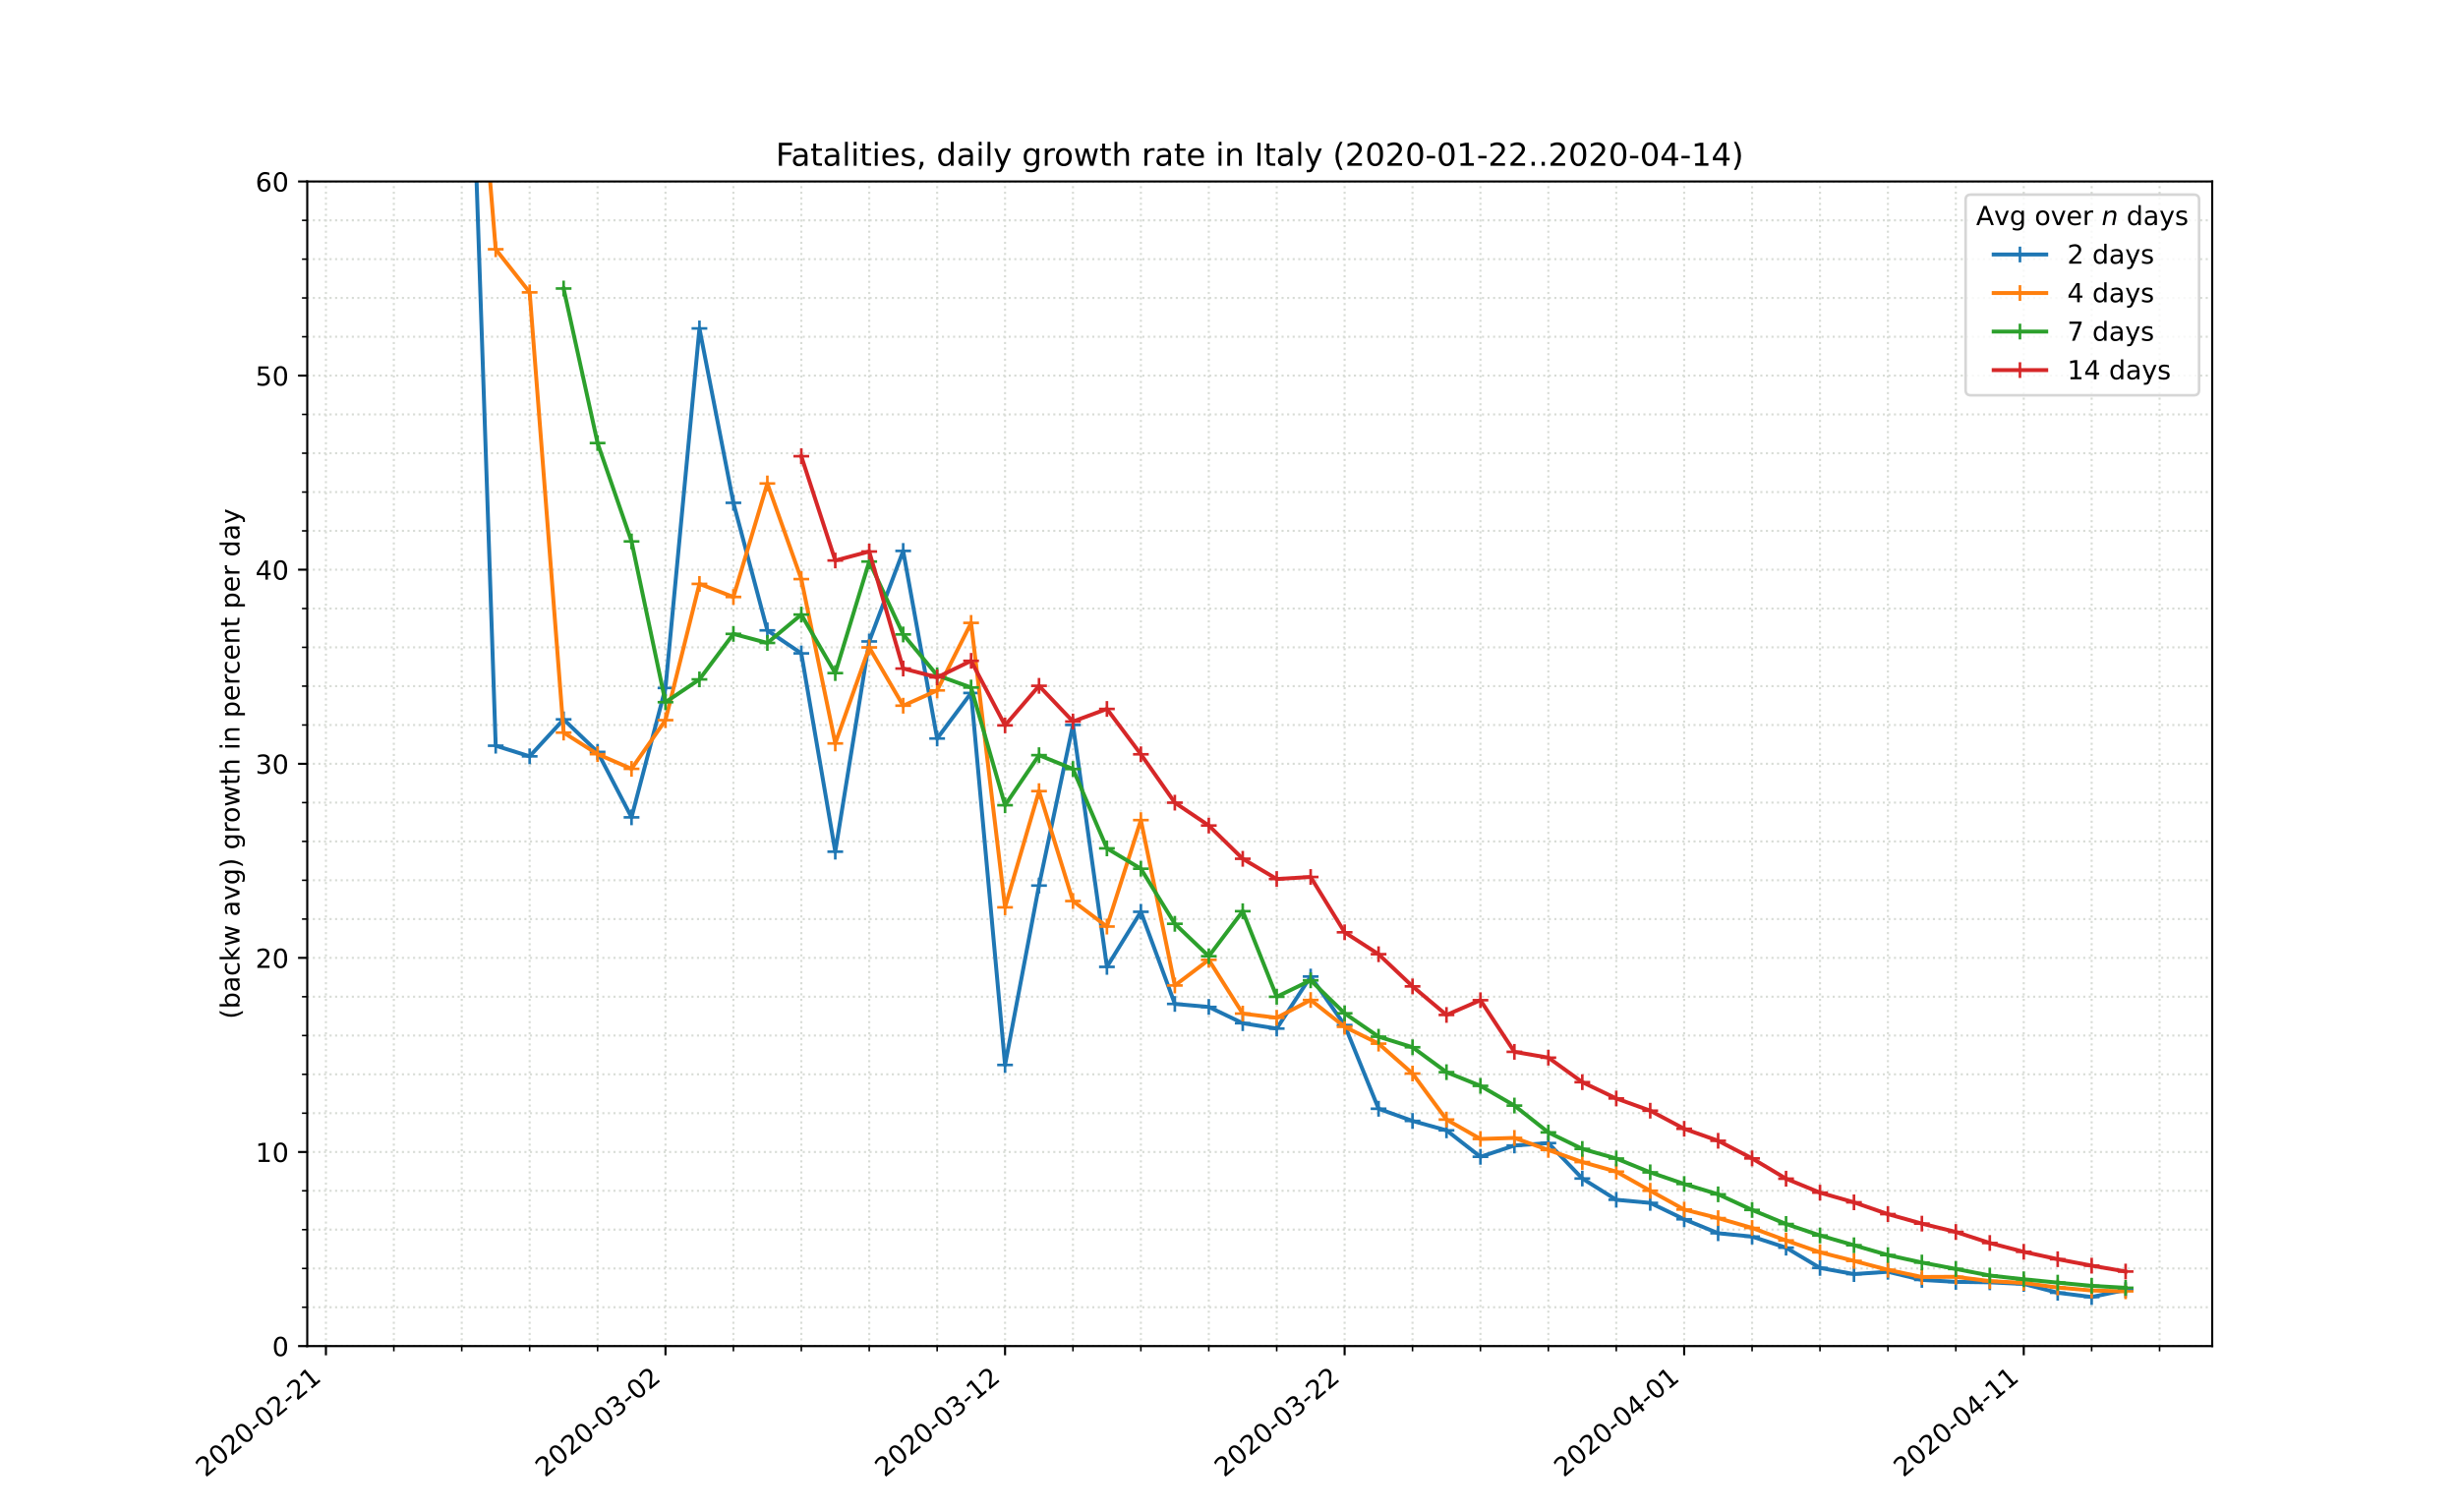 <?xml version="1.0" encoding="utf-8" standalone="no"?>
<!DOCTYPE svg PUBLIC "-//W3C//DTD SVG 1.1//EN"
  "http://www.w3.org/Graphics/SVG/1.1/DTD/svg11.dtd">
<!-- Created with matplotlib (https://matplotlib.org/) -->
<svg height="576pt" version="1.1" viewBox="0 0 936 576" width="936pt" xmlns="http://www.w3.org/2000/svg" xmlns:xlink="http://www.w3.org/1999/xlink">
 <defs>
  <style type="text/css">
*{stroke-linecap:butt;stroke-linejoin:round;}
  </style>
 </defs>
 <g id="figure_1">
  <g id="patch_1">
   <path d="M 0 576 
L 936 576 
L 936 0 
L 0 0 
z
" style="fill:#ffffff;"/>
  </g>
  <g id="axes_1">
   <g id="patch_2">
    <path d="M 117 512.64 
L 842.4 512.64 
L 842.4 69.12 
L 117 69.12 
z
" style="fill:#ffffff;"/>
   </g>
   <g id="matplotlib.axis_1">
    <g id="xtick_1">
     <g id="line2d_1">
      <path clip-path="url(#p5cc2bb8d5c)" d="M 124.112 512.64 
L 124.112 69.12 
" style="fill:none;stroke:#d8dcd6;stroke-dasharray:0.8,1.32;stroke-dashoffset:0;stroke-width:0.8;"/>
     </g>
     <g id="line2d_2">
      <defs>
       <path d="M 0 0 
L 0 3.5 
" id="mcdbf86e355" style="stroke:#000000;stroke-width:0.8;"/>
      </defs>
      <g>
       <use style="stroke:#000000;stroke-width:0.8;" x="124.112" xlink:href="#mcdbf86e355" y="512.64"/>
      </g>
     </g>
     <g id="text_1">
      <!-- 2020-02-21 -->
      <defs>
       <path d="M 19.188 8.297 
L 53.609 8.297 
L 53.609 0 
L 7.328 0 
L 7.328 8.297 
Q 12.938 14.109 22.625 23.891 
Q 32.328 33.688 34.812 36.531 
Q 39.547 41.844 41.422 45.531 
Q 43.312 49.219 43.312 52.781 
Q 43.312 58.594 39.234 62.25 
Q 35.156 65.922 28.609 65.922 
Q 23.969 65.922 18.812 64.312 
Q 13.672 62.703 7.812 59.422 
L 7.812 69.391 
Q 13.766 71.781 18.938 73 
Q 24.125 74.219 28.422 74.219 
Q 39.75 74.219 46.484 68.547 
Q 53.219 62.891 53.219 53.422 
Q 53.219 48.922 51.531 44.891 
Q 49.859 40.875 45.406 35.406 
Q 44.188 33.984 37.641 27.219 
Q 31.109 20.453 19.188 8.297 
z
" id="DejaVuSans-50"/>
       <path d="M 31.781 66.406 
Q 24.172 66.406 20.328 58.906 
Q 16.5 51.422 16.5 36.375 
Q 16.5 21.391 20.328 13.891 
Q 24.172 6.391 31.781 6.391 
Q 39.453 6.391 43.281 13.891 
Q 47.125 21.391 47.125 36.375 
Q 47.125 51.422 43.281 58.906 
Q 39.453 66.406 31.781 66.406 
z
M 31.781 74.219 
Q 44.047 74.219 50.516 64.516 
Q 56.984 54.828 56.984 36.375 
Q 56.984 17.969 50.516 8.266 
Q 44.047 -1.422 31.781 -1.422 
Q 19.531 -1.422 13.062 8.266 
Q 6.594 17.969 6.594 36.375 
Q 6.594 54.828 13.062 64.516 
Q 19.531 74.219 31.781 74.219 
z
" id="DejaVuSans-48"/>
       <path d="M 4.891 31.391 
L 31.203 31.391 
L 31.203 23.391 
L 4.891 23.391 
z
" id="DejaVuSans-45"/>
       <path d="M 12.406 8.297 
L 28.516 8.297 
L 28.516 63.922 
L 10.984 60.406 
L 10.984 69.391 
L 28.422 72.906 
L 38.281 72.906 
L 38.281 8.297 
L 54.391 8.297 
L 54.391 0 
L 12.406 0 
z
" id="DejaVuSans-49"/>
      </defs>
      <g transform="translate(78.256 562.817)rotate(-40)scale(0.1 -0.1)">
       <use xlink:href="#DejaVuSans-50"/>
       <use x="63.623" xlink:href="#DejaVuSans-48"/>
       <use x="127.246" xlink:href="#DejaVuSans-50"/>
       <use x="190.869" xlink:href="#DejaVuSans-48"/>
       <use x="254.492" xlink:href="#DejaVuSans-45"/>
       <use x="290.576" xlink:href="#DejaVuSans-48"/>
       <use x="354.199" xlink:href="#DejaVuSans-50"/>
       <use x="417.822" xlink:href="#DejaVuSans-45"/>
       <use x="453.906" xlink:href="#DejaVuSans-50"/>
       <use x="517.529" xlink:href="#DejaVuSans-49"/>
      </g>
     </g>
    </g>
    <g id="xtick_2">
     <g id="line2d_3">
      <path clip-path="url(#p5cc2bb8d5c)" d="M 253.417 512.64 
L 253.417 69.12 
" style="fill:none;stroke:#d8dcd6;stroke-dasharray:0.8,1.32;stroke-dashoffset:0;stroke-width:0.8;"/>
     </g>
     <g id="line2d_4">
      <g>
       <use style="stroke:#000000;stroke-width:0.8;" x="253.417" xlink:href="#mcdbf86e355" y="512.64"/>
      </g>
     </g>
     <g id="text_2">
      <!-- 2020-03-02 -->
      <defs>
       <path d="M 40.578 39.312 
Q 47.656 37.797 51.625 33 
Q 55.609 28.219 55.609 21.188 
Q 55.609 10.406 48.188 4.484 
Q 40.766 -1.422 27.094 -1.422 
Q 22.516 -1.422 17.656 -0.516 
Q 12.797 0.391 7.625 2.203 
L 7.625 11.719 
Q 11.719 9.328 16.594 8.109 
Q 21.484 6.891 26.812 6.891 
Q 36.078 6.891 40.938 10.547 
Q 45.797 14.203 45.797 21.188 
Q 45.797 27.641 41.281 31.266 
Q 36.766 34.906 28.719 34.906 
L 20.219 34.906 
L 20.219 43.016 
L 29.109 43.016 
Q 36.375 43.016 40.234 45.922 
Q 44.094 48.828 44.094 54.297 
Q 44.094 59.906 40.109 62.906 
Q 36.141 65.922 28.719 65.922 
Q 24.656 65.922 20.016 65.031 
Q 15.375 64.156 9.812 62.312 
L 9.812 71.094 
Q 15.438 72.656 20.344 73.438 
Q 25.25 74.219 29.594 74.219 
Q 40.828 74.219 47.359 69.109 
Q 53.906 64.016 53.906 55.328 
Q 53.906 49.266 50.438 45.094 
Q 46.969 40.922 40.578 39.312 
z
" id="DejaVuSans-51"/>
      </defs>
      <g transform="translate(207.561 562.817)rotate(-40)scale(0.1 -0.1)">
       <use xlink:href="#DejaVuSans-50"/>
       <use x="63.623" xlink:href="#DejaVuSans-48"/>
       <use x="127.246" xlink:href="#DejaVuSans-50"/>
       <use x="190.869" xlink:href="#DejaVuSans-48"/>
       <use x="254.492" xlink:href="#DejaVuSans-45"/>
       <use x="290.576" xlink:href="#DejaVuSans-48"/>
       <use x="354.199" xlink:href="#DejaVuSans-51"/>
       <use x="417.822" xlink:href="#DejaVuSans-45"/>
       <use x="453.906" xlink:href="#DejaVuSans-48"/>
       <use x="517.529" xlink:href="#DejaVuSans-50"/>
      </g>
     </g>
    </g>
    <g id="xtick_3">
     <g id="line2d_5">
      <path clip-path="url(#p5cc2bb8d5c)" d="M 382.721 512.64 
L 382.721 69.12 
" style="fill:none;stroke:#d8dcd6;stroke-dasharray:0.8,1.32;stroke-dashoffset:0;stroke-width:0.8;"/>
     </g>
     <g id="line2d_6">
      <g>
       <use style="stroke:#000000;stroke-width:0.8;" x="382.721" xlink:href="#mcdbf86e355" y="512.64"/>
      </g>
     </g>
     <g id="text_3">
      <!-- 2020-03-12 -->
      <g transform="translate(336.865 562.817)rotate(-40)scale(0.1 -0.1)">
       <use xlink:href="#DejaVuSans-50"/>
       <use x="63.623" xlink:href="#DejaVuSans-48"/>
       <use x="127.246" xlink:href="#DejaVuSans-50"/>
       <use x="190.869" xlink:href="#DejaVuSans-48"/>
       <use x="254.492" xlink:href="#DejaVuSans-45"/>
       <use x="290.576" xlink:href="#DejaVuSans-48"/>
       <use x="354.199" xlink:href="#DejaVuSans-51"/>
       <use x="417.822" xlink:href="#DejaVuSans-45"/>
       <use x="453.906" xlink:href="#DejaVuSans-49"/>
       <use x="517.529" xlink:href="#DejaVuSans-50"/>
      </g>
     </g>
    </g>
    <g id="xtick_4">
     <g id="line2d_7">
      <path clip-path="url(#p5cc2bb8d5c)" d="M 512.026 512.64 
L 512.026 69.12 
" style="fill:none;stroke:#d8dcd6;stroke-dasharray:0.8,1.32;stroke-dashoffset:0;stroke-width:0.8;"/>
     </g>
     <g id="line2d_8">
      <g>
       <use style="stroke:#000000;stroke-width:0.8;" x="512.026" xlink:href="#mcdbf86e355" y="512.64"/>
      </g>
     </g>
     <g id="text_4">
      <!-- 2020-03-22 -->
      <g transform="translate(466.17 562.817)rotate(-40)scale(0.1 -0.1)">
       <use xlink:href="#DejaVuSans-50"/>
       <use x="63.623" xlink:href="#DejaVuSans-48"/>
       <use x="127.246" xlink:href="#DejaVuSans-50"/>
       <use x="190.869" xlink:href="#DejaVuSans-48"/>
       <use x="254.492" xlink:href="#DejaVuSans-45"/>
       <use x="290.576" xlink:href="#DejaVuSans-48"/>
       <use x="354.199" xlink:href="#DejaVuSans-51"/>
       <use x="417.822" xlink:href="#DejaVuSans-45"/>
       <use x="453.906" xlink:href="#DejaVuSans-50"/>
       <use x="517.529" xlink:href="#DejaVuSans-50"/>
      </g>
     </g>
    </g>
    <g id="xtick_5">
     <g id="line2d_9">
      <path clip-path="url(#p5cc2bb8d5c)" d="M 641.331 512.64 
L 641.331 69.12 
" style="fill:none;stroke:#d8dcd6;stroke-dasharray:0.8,1.32;stroke-dashoffset:0;stroke-width:0.8;"/>
     </g>
     <g id="line2d_10">
      <g>
       <use style="stroke:#000000;stroke-width:0.8;" x="641.331" xlink:href="#mcdbf86e355" y="512.64"/>
      </g>
     </g>
     <g id="text_5">
      <!-- 2020-04-01 -->
      <defs>
       <path d="M 37.797 64.312 
L 12.891 25.391 
L 37.797 25.391 
z
M 35.203 72.906 
L 47.609 72.906 
L 47.609 25.391 
L 58.016 25.391 
L 58.016 17.188 
L 47.609 17.188 
L 47.609 0 
L 37.797 0 
L 37.797 17.188 
L 4.891 17.188 
L 4.891 26.703 
z
" id="DejaVuSans-52"/>
      </defs>
      <g transform="translate(595.475 562.817)rotate(-40)scale(0.1 -0.1)">
       <use xlink:href="#DejaVuSans-50"/>
       <use x="63.623" xlink:href="#DejaVuSans-48"/>
       <use x="127.246" xlink:href="#DejaVuSans-50"/>
       <use x="190.869" xlink:href="#DejaVuSans-48"/>
       <use x="254.492" xlink:href="#DejaVuSans-45"/>
       <use x="290.576" xlink:href="#DejaVuSans-48"/>
       <use x="354.199" xlink:href="#DejaVuSans-52"/>
       <use x="417.822" xlink:href="#DejaVuSans-45"/>
       <use x="453.906" xlink:href="#DejaVuSans-48"/>
       <use x="517.529" xlink:href="#DejaVuSans-49"/>
      </g>
     </g>
    </g>
    <g id="xtick_6">
     <g id="line2d_11">
      <path clip-path="url(#p5cc2bb8d5c)" d="M 770.636 512.64 
L 770.636 69.12 
" style="fill:none;stroke:#d8dcd6;stroke-dasharray:0.8,1.32;stroke-dashoffset:0;stroke-width:0.8;"/>
     </g>
     <g id="line2d_12">
      <g>
       <use style="stroke:#000000;stroke-width:0.8;" x="770.636" xlink:href="#mcdbf86e355" y="512.64"/>
      </g>
     </g>
     <g id="text_6">
      <!-- 2020-04-11 -->
      <g transform="translate(724.78 562.817)rotate(-40)scale(0.1 -0.1)">
       <use xlink:href="#DejaVuSans-50"/>
       <use x="63.623" xlink:href="#DejaVuSans-48"/>
       <use x="127.246" xlink:href="#DejaVuSans-50"/>
       <use x="190.869" xlink:href="#DejaVuSans-48"/>
       <use x="254.492" xlink:href="#DejaVuSans-45"/>
       <use x="290.576" xlink:href="#DejaVuSans-48"/>
       <use x="354.199" xlink:href="#DejaVuSans-52"/>
       <use x="417.822" xlink:href="#DejaVuSans-45"/>
       <use x="453.906" xlink:href="#DejaVuSans-49"/>
       <use x="517.529" xlink:href="#DejaVuSans-49"/>
      </g>
     </g>
    </g>
    <g id="xtick_7">
     <g id="line2d_13">
      <path clip-path="url(#p5cc2bb8d5c)" d="M 149.973 512.64 
L 149.973 69.12 
" style="fill:none;stroke:#d8dcd6;stroke-dasharray:0.8,1.32;stroke-dashoffset:0;stroke-width:0.8;"/>
     </g>
     <g id="line2d_14">
      <defs>
       <path d="M 0 0 
L 0 2 
" id="md9d188f93b" style="stroke:#000000;stroke-width:0.6;"/>
      </defs>
      <g>
       <use style="stroke:#000000;stroke-width:0.6;" x="149.973" xlink:href="#md9d188f93b" y="512.64"/>
      </g>
     </g>
    </g>
    <g id="xtick_8">
     <g id="line2d_15">
      <path clip-path="url(#p5cc2bb8d5c)" d="M 175.834 512.64 
L 175.834 69.12 
" style="fill:none;stroke:#d8dcd6;stroke-dasharray:0.8,1.32;stroke-dashoffset:0;stroke-width:0.8;"/>
     </g>
     <g id="line2d_16">
      <g>
       <use style="stroke:#000000;stroke-width:0.6;" x="175.834" xlink:href="#md9d188f93b" y="512.64"/>
      </g>
     </g>
    </g>
    <g id="xtick_9">
     <g id="line2d_17">
      <path clip-path="url(#p5cc2bb8d5c)" d="M 201.695 512.64 
L 201.695 69.12 
" style="fill:none;stroke:#d8dcd6;stroke-dasharray:0.8,1.32;stroke-dashoffset:0;stroke-width:0.8;"/>
     </g>
     <g id="line2d_18">
      <g>
       <use style="stroke:#000000;stroke-width:0.6;" x="201.695" xlink:href="#md9d188f93b" y="512.64"/>
      </g>
     </g>
    </g>
    <g id="xtick_10">
     <g id="line2d_19">
      <path clip-path="url(#p5cc2bb8d5c)" d="M 227.556 512.64 
L 227.556 69.12 
" style="fill:none;stroke:#d8dcd6;stroke-dasharray:0.8,1.32;stroke-dashoffset:0;stroke-width:0.8;"/>
     </g>
     <g id="line2d_20">
      <g>
       <use style="stroke:#000000;stroke-width:0.6;" x="227.556" xlink:href="#md9d188f93b" y="512.64"/>
      </g>
     </g>
    </g>
    <g id="xtick_11">
     <g id="line2d_21">
      <path clip-path="url(#p5cc2bb8d5c)" d="M 279.278 512.64 
L 279.278 69.12 
" style="fill:none;stroke:#d8dcd6;stroke-dasharray:0.8,1.32;stroke-dashoffset:0;stroke-width:0.8;"/>
     </g>
     <g id="line2d_22">
      <g>
       <use style="stroke:#000000;stroke-width:0.6;" x="279.278" xlink:href="#md9d188f93b" y="512.64"/>
      </g>
     </g>
    </g>
    <g id="xtick_12">
     <g id="line2d_23">
      <path clip-path="url(#p5cc2bb8d5c)" d="M 305.139 512.64 
L 305.139 69.12 
" style="fill:none;stroke:#d8dcd6;stroke-dasharray:0.8,1.32;stroke-dashoffset:0;stroke-width:0.8;"/>
     </g>
     <g id="line2d_24">
      <g>
       <use style="stroke:#000000;stroke-width:0.6;" x="305.139" xlink:href="#md9d188f93b" y="512.64"/>
      </g>
     </g>
    </g>
    <g id="xtick_13">
     <g id="line2d_25">
      <path clip-path="url(#p5cc2bb8d5c)" d="M 330.999 512.64 
L 330.999 69.12 
" style="fill:none;stroke:#d8dcd6;stroke-dasharray:0.8,1.32;stroke-dashoffset:0;stroke-width:0.8;"/>
     </g>
     <g id="line2d_26">
      <g>
       <use style="stroke:#000000;stroke-width:0.6;" x="330.999" xlink:href="#md9d188f93b" y="512.64"/>
      </g>
     </g>
    </g>
    <g id="xtick_14">
     <g id="line2d_27">
      <path clip-path="url(#p5cc2bb8d5c)" d="M 356.86 512.64 
L 356.86 69.12 
" style="fill:none;stroke:#d8dcd6;stroke-dasharray:0.8,1.32;stroke-dashoffset:0;stroke-width:0.8;"/>
     </g>
     <g id="line2d_28">
      <g>
       <use style="stroke:#000000;stroke-width:0.6;" x="356.86" xlink:href="#md9d188f93b" y="512.64"/>
      </g>
     </g>
    </g>
    <g id="xtick_15">
     <g id="line2d_29">
      <path clip-path="url(#p5cc2bb8d5c)" d="M 408.582 512.64 
L 408.582 69.12 
" style="fill:none;stroke:#d8dcd6;stroke-dasharray:0.8,1.32;stroke-dashoffset:0;stroke-width:0.8;"/>
     </g>
     <g id="line2d_30">
      <g>
       <use style="stroke:#000000;stroke-width:0.6;" x="408.582" xlink:href="#md9d188f93b" y="512.64"/>
      </g>
     </g>
    </g>
    <g id="xtick_16">
     <g id="line2d_31">
      <path clip-path="url(#p5cc2bb8d5c)" d="M 434.443 512.64 
L 434.443 69.12 
" style="fill:none;stroke:#d8dcd6;stroke-dasharray:0.8,1.32;stroke-dashoffset:0;stroke-width:0.8;"/>
     </g>
     <g id="line2d_32">
      <g>
       <use style="stroke:#000000;stroke-width:0.6;" x="434.443" xlink:href="#md9d188f93b" y="512.64"/>
      </g>
     </g>
    </g>
    <g id="xtick_17">
     <g id="line2d_33">
      <path clip-path="url(#p5cc2bb8d5c)" d="M 460.304 512.64 
L 460.304 69.12 
" style="fill:none;stroke:#d8dcd6;stroke-dasharray:0.8,1.32;stroke-dashoffset:0;stroke-width:0.8;"/>
     </g>
     <g id="line2d_34">
      <g>
       <use style="stroke:#000000;stroke-width:0.6;" x="460.304" xlink:href="#md9d188f93b" y="512.64"/>
      </g>
     </g>
    </g>
    <g id="xtick_18">
     <g id="line2d_35">
      <path clip-path="url(#p5cc2bb8d5c)" d="M 486.165 512.64 
L 486.165 69.12 
" style="fill:none;stroke:#d8dcd6;stroke-dasharray:0.8,1.32;stroke-dashoffset:0;stroke-width:0.8;"/>
     </g>
     <g id="line2d_36">
      <g>
       <use style="stroke:#000000;stroke-width:0.6;" x="486.165" xlink:href="#md9d188f93b" y="512.64"/>
      </g>
     </g>
    </g>
    <g id="xtick_19">
     <g id="line2d_37">
      <path clip-path="url(#p5cc2bb8d5c)" d="M 537.887 512.64 
L 537.887 69.12 
" style="fill:none;stroke:#d8dcd6;stroke-dasharray:0.8,1.32;stroke-dashoffset:0;stroke-width:0.8;"/>
     </g>
     <g id="line2d_38">
      <g>
       <use style="stroke:#000000;stroke-width:0.6;" x="537.887" xlink:href="#md9d188f93b" y="512.64"/>
      </g>
     </g>
    </g>
    <g id="xtick_20">
     <g id="line2d_39">
      <path clip-path="url(#p5cc2bb8d5c)" d="M 563.748 512.64 
L 563.748 69.12 
" style="fill:none;stroke:#d8dcd6;stroke-dasharray:0.8,1.32;stroke-dashoffset:0;stroke-width:0.8;"/>
     </g>
     <g id="line2d_40">
      <g>
       <use style="stroke:#000000;stroke-width:0.6;" x="563.748" xlink:href="#md9d188f93b" y="512.64"/>
      </g>
     </g>
    </g>
    <g id="xtick_21">
     <g id="line2d_41">
      <path clip-path="url(#p5cc2bb8d5c)" d="M 589.609 512.64 
L 589.609 69.12 
" style="fill:none;stroke:#d8dcd6;stroke-dasharray:0.8,1.32;stroke-dashoffset:0;stroke-width:0.8;"/>
     </g>
     <g id="line2d_42">
      <g>
       <use style="stroke:#000000;stroke-width:0.6;" x="589.609" xlink:href="#md9d188f93b" y="512.64"/>
      </g>
     </g>
    </g>
    <g id="xtick_22">
     <g id="line2d_43">
      <path clip-path="url(#p5cc2bb8d5c)" d="M 615.47 512.64 
L 615.47 69.12 
" style="fill:none;stroke:#d8dcd6;stroke-dasharray:0.8,1.32;stroke-dashoffset:0;stroke-width:0.8;"/>
     </g>
     <g id="line2d_44">
      <g>
       <use style="stroke:#000000;stroke-width:0.6;" x="615.47" xlink:href="#md9d188f93b" y="512.64"/>
      </g>
     </g>
    </g>
    <g id="xtick_23">
     <g id="line2d_45">
      <path clip-path="url(#p5cc2bb8d5c)" d="M 667.192 512.64 
L 667.192 69.12 
" style="fill:none;stroke:#d8dcd6;stroke-dasharray:0.8,1.32;stroke-dashoffset:0;stroke-width:0.8;"/>
     </g>
     <g id="line2d_46">
      <g>
       <use style="stroke:#000000;stroke-width:0.6;" x="667.192" xlink:href="#md9d188f93b" y="512.64"/>
      </g>
     </g>
    </g>
    <g id="xtick_24">
     <g id="line2d_47">
      <path clip-path="url(#p5cc2bb8d5c)" d="M 693.053 512.64 
L 693.053 69.12 
" style="fill:none;stroke:#d8dcd6;stroke-dasharray:0.8,1.32;stroke-dashoffset:0;stroke-width:0.8;"/>
     </g>
     <g id="line2d_48">
      <g>
       <use style="stroke:#000000;stroke-width:0.6;" x="693.053" xlink:href="#md9d188f93b" y="512.64"/>
      </g>
     </g>
    </g>
    <g id="xtick_25">
     <g id="line2d_49">
      <path clip-path="url(#p5cc2bb8d5c)" d="M 718.914 512.64 
L 718.914 69.12 
" style="fill:none;stroke:#d8dcd6;stroke-dasharray:0.8,1.32;stroke-dashoffset:0;stroke-width:0.8;"/>
     </g>
     <g id="line2d_50">
      <g>
       <use style="stroke:#000000;stroke-width:0.6;" x="718.914" xlink:href="#md9d188f93b" y="512.64"/>
      </g>
     </g>
    </g>
    <g id="xtick_26">
     <g id="line2d_51">
      <path clip-path="url(#p5cc2bb8d5c)" d="M 744.775 512.64 
L 744.775 69.12 
" style="fill:none;stroke:#d8dcd6;stroke-dasharray:0.8,1.32;stroke-dashoffset:0;stroke-width:0.8;"/>
     </g>
     <g id="line2d_52">
      <g>
       <use style="stroke:#000000;stroke-width:0.6;" x="744.775" xlink:href="#md9d188f93b" y="512.64"/>
      </g>
     </g>
    </g>
    <g id="xtick_27">
     <g id="line2d_53">
      <path clip-path="url(#p5cc2bb8d5c)" d="M 796.497 512.64 
L 796.497 69.12 
" style="fill:none;stroke:#d8dcd6;stroke-dasharray:0.8,1.32;stroke-dashoffset:0;stroke-width:0.8;"/>
     </g>
     <g id="line2d_54">
      <g>
       <use style="stroke:#000000;stroke-width:0.6;" x="796.497" xlink:href="#md9d188f93b" y="512.64"/>
      </g>
     </g>
    </g>
    <g id="xtick_28">
     <g id="line2d_55">
      <path clip-path="url(#p5cc2bb8d5c)" d="M 822.358 512.64 
L 822.358 69.12 
" style="fill:none;stroke:#d8dcd6;stroke-dasharray:0.8,1.32;stroke-dashoffset:0;stroke-width:0.8;"/>
     </g>
     <g id="line2d_56">
      <g>
       <use style="stroke:#000000;stroke-width:0.6;" x="822.358" xlink:href="#md9d188f93b" y="512.64"/>
      </g>
     </g>
    </g>
   </g>
   <g id="matplotlib.axis_2">
    <g id="ytick_1">
     <g id="line2d_57">
      <path clip-path="url(#p5cc2bb8d5c)" d="M 117 512.64 
L 842.4 512.64 
" style="fill:none;stroke:#d8dcd6;stroke-dasharray:0.8,1.32;stroke-dashoffset:0;stroke-width:0.8;"/>
     </g>
     <g id="line2d_58">
      <defs>
       <path d="M 0 0 
L -3.5 0 
" id="maab1abc216" style="stroke:#000000;stroke-width:0.8;"/>
      </defs>
      <g>
       <use style="stroke:#000000;stroke-width:0.8;" x="117" xlink:href="#maab1abc216" y="512.64"/>
      </g>
     </g>
     <g id="text_7">
      <!-- 0 -->
      <g transform="translate(103.638 516.439)scale(0.1 -0.1)">
       <use xlink:href="#DejaVuSans-48"/>
      </g>
     </g>
    </g>
    <g id="ytick_2">
     <g id="line2d_59">
      <path clip-path="url(#p5cc2bb8d5c)" d="M 117 438.72 
L 842.4 438.72 
" style="fill:none;stroke:#d8dcd6;stroke-dasharray:0.8,1.32;stroke-dashoffset:0;stroke-width:0.8;"/>
     </g>
     <g id="line2d_60">
      <g>
       <use style="stroke:#000000;stroke-width:0.8;" x="117" xlink:href="#maab1abc216" y="438.72"/>
      </g>
     </g>
     <g id="text_8">
      <!-- 10 -->
      <g transform="translate(97.275 442.519)scale(0.1 -0.1)">
       <use xlink:href="#DejaVuSans-49"/>
       <use x="63.623" xlink:href="#DejaVuSans-48"/>
      </g>
     </g>
    </g>
    <g id="ytick_3">
     <g id="line2d_61">
      <path clip-path="url(#p5cc2bb8d5c)" d="M 117 364.8 
L 842.4 364.8 
" style="fill:none;stroke:#d8dcd6;stroke-dasharray:0.8,1.32;stroke-dashoffset:0;stroke-width:0.8;"/>
     </g>
     <g id="line2d_62">
      <g>
       <use style="stroke:#000000;stroke-width:0.8;" x="117" xlink:href="#maab1abc216" y="364.8"/>
      </g>
     </g>
     <g id="text_9">
      <!-- 20 -->
      <g transform="translate(97.275 368.599)scale(0.1 -0.1)">
       <use xlink:href="#DejaVuSans-50"/>
       <use x="63.623" xlink:href="#DejaVuSans-48"/>
      </g>
     </g>
    </g>
    <g id="ytick_4">
     <g id="line2d_63">
      <path clip-path="url(#p5cc2bb8d5c)" d="M 117 290.88 
L 842.4 290.88 
" style="fill:none;stroke:#d8dcd6;stroke-dasharray:0.8,1.32;stroke-dashoffset:0;stroke-width:0.8;"/>
     </g>
     <g id="line2d_64">
      <g>
       <use style="stroke:#000000;stroke-width:0.8;" x="117" xlink:href="#maab1abc216" y="290.88"/>
      </g>
     </g>
     <g id="text_10">
      <!-- 30 -->
      <g transform="translate(97.275 294.679)scale(0.1 -0.1)">
       <use xlink:href="#DejaVuSans-51"/>
       <use x="63.623" xlink:href="#DejaVuSans-48"/>
      </g>
     </g>
    </g>
    <g id="ytick_5">
     <g id="line2d_65">
      <path clip-path="url(#p5cc2bb8d5c)" d="M 117 216.96 
L 842.4 216.96 
" style="fill:none;stroke:#d8dcd6;stroke-dasharray:0.8,1.32;stroke-dashoffset:0;stroke-width:0.8;"/>
     </g>
     <g id="line2d_66">
      <g>
       <use style="stroke:#000000;stroke-width:0.8;" x="117" xlink:href="#maab1abc216" y="216.96"/>
      </g>
     </g>
     <g id="text_11">
      <!-- 40 -->
      <g transform="translate(97.275 220.759)scale(0.1 -0.1)">
       <use xlink:href="#DejaVuSans-52"/>
       <use x="63.623" xlink:href="#DejaVuSans-48"/>
      </g>
     </g>
    </g>
    <g id="ytick_6">
     <g id="line2d_67">
      <path clip-path="url(#p5cc2bb8d5c)" d="M 117 143.04 
L 842.4 143.04 
" style="fill:none;stroke:#d8dcd6;stroke-dasharray:0.8,1.32;stroke-dashoffset:0;stroke-width:0.8;"/>
     </g>
     <g id="line2d_68">
      <g>
       <use style="stroke:#000000;stroke-width:0.8;" x="117" xlink:href="#maab1abc216" y="143.04"/>
      </g>
     </g>
     <g id="text_12">
      <!-- 50 -->
      <defs>
       <path d="M 10.797 72.906 
L 49.516 72.906 
L 49.516 64.594 
L 19.828 64.594 
L 19.828 46.734 
Q 21.969 47.469 24.109 47.828 
Q 26.266 48.188 28.422 48.188 
Q 40.625 48.188 47.75 41.5 
Q 54.891 34.812 54.891 23.391 
Q 54.891 11.625 47.562 5.094 
Q 40.234 -1.422 26.906 -1.422 
Q 22.312 -1.422 17.547 -0.641 
Q 12.797 0.141 7.719 1.703 
L 7.719 11.625 
Q 12.109 9.234 16.797 8.062 
Q 21.484 6.891 26.703 6.891 
Q 35.156 6.891 40.078 11.328 
Q 45.016 15.766 45.016 23.391 
Q 45.016 31 40.078 35.438 
Q 35.156 39.891 26.703 39.891 
Q 22.75 39.891 18.812 39.016 
Q 14.891 38.141 10.797 36.281 
z
" id="DejaVuSans-53"/>
      </defs>
      <g transform="translate(97.275 146.839)scale(0.1 -0.1)">
       <use xlink:href="#DejaVuSans-53"/>
       <use x="63.623" xlink:href="#DejaVuSans-48"/>
      </g>
     </g>
    </g>
    <g id="ytick_7">
     <g id="line2d_69">
      <path clip-path="url(#p5cc2bb8d5c)" d="M 117 69.12 
L 842.4 69.12 
" style="fill:none;stroke:#d8dcd6;stroke-dasharray:0.8,1.32;stroke-dashoffset:0;stroke-width:0.8;"/>
     </g>
     <g id="line2d_70">
      <g>
       <use style="stroke:#000000;stroke-width:0.8;" x="117" xlink:href="#maab1abc216" y="69.12"/>
      </g>
     </g>
     <g id="text_13">
      <!-- 60 -->
      <defs>
       <path d="M 33.016 40.375 
Q 26.375 40.375 22.484 35.828 
Q 18.609 31.297 18.609 23.391 
Q 18.609 15.531 22.484 10.953 
Q 26.375 6.391 33.016 6.391 
Q 39.656 6.391 43.531 10.953 
Q 47.406 15.531 47.406 23.391 
Q 47.406 31.297 43.531 35.828 
Q 39.656 40.375 33.016 40.375 
z
M 52.594 71.297 
L 52.594 62.312 
Q 48.875 64.062 45.094 64.984 
Q 41.312 65.922 37.594 65.922 
Q 27.828 65.922 22.672 59.328 
Q 17.531 52.734 16.797 39.406 
Q 19.672 43.656 24.016 45.922 
Q 28.375 48.188 33.594 48.188 
Q 44.578 48.188 50.953 41.516 
Q 57.328 34.859 57.328 23.391 
Q 57.328 12.156 50.688 5.359 
Q 44.047 -1.422 33.016 -1.422 
Q 20.359 -1.422 13.672 8.266 
Q 6.984 17.969 6.984 36.375 
Q 6.984 53.656 15.188 63.938 
Q 23.391 74.219 37.203 74.219 
Q 40.922 74.219 44.703 73.484 
Q 48.484 72.75 52.594 71.297 
z
" id="DejaVuSans-54"/>
      </defs>
      <g transform="translate(97.275 72.919)scale(0.1 -0.1)">
       <use xlink:href="#DejaVuSans-54"/>
       <use x="63.623" xlink:href="#DejaVuSans-48"/>
      </g>
     </g>
    </g>
    <g id="ytick_8">
     <g id="line2d_71">
      <path clip-path="url(#p5cc2bb8d5c)" d="M 117 497.856 
L 842.4 497.856 
" style="fill:none;stroke:#d8dcd6;stroke-dasharray:0.8,1.32;stroke-dashoffset:0;stroke-width:0.8;"/>
     </g>
     <g id="line2d_72">
      <defs>
       <path d="M 0 0 
L -2 0 
" id="m0e9b26abeb" style="stroke:#000000;stroke-width:0.6;"/>
      </defs>
      <g>
       <use style="stroke:#000000;stroke-width:0.6;" x="117" xlink:href="#m0e9b26abeb" y="497.856"/>
      </g>
     </g>
    </g>
    <g id="ytick_9">
     <g id="line2d_73">
      <path clip-path="url(#p5cc2bb8d5c)" d="M 117 483.072 
L 842.4 483.072 
" style="fill:none;stroke:#d8dcd6;stroke-dasharray:0.8,1.32;stroke-dashoffset:0;stroke-width:0.8;"/>
     </g>
     <g id="line2d_74">
      <g>
       <use style="stroke:#000000;stroke-width:0.6;" x="117" xlink:href="#m0e9b26abeb" y="483.072"/>
      </g>
     </g>
    </g>
    <g id="ytick_10">
     <g id="line2d_75">
      <path clip-path="url(#p5cc2bb8d5c)" d="M 117 468.288 
L 842.4 468.288 
" style="fill:none;stroke:#d8dcd6;stroke-dasharray:0.8,1.32;stroke-dashoffset:0;stroke-width:0.8;"/>
     </g>
     <g id="line2d_76">
      <g>
       <use style="stroke:#000000;stroke-width:0.6;" x="117" xlink:href="#m0e9b26abeb" y="468.288"/>
      </g>
     </g>
    </g>
    <g id="ytick_11">
     <g id="line2d_77">
      <path clip-path="url(#p5cc2bb8d5c)" d="M 117 453.504 
L 842.4 453.504 
" style="fill:none;stroke:#d8dcd6;stroke-dasharray:0.8,1.32;stroke-dashoffset:0;stroke-width:0.8;"/>
     </g>
     <g id="line2d_78">
      <g>
       <use style="stroke:#000000;stroke-width:0.6;" x="117" xlink:href="#m0e9b26abeb" y="453.504"/>
      </g>
     </g>
    </g>
    <g id="ytick_12">
     <g id="line2d_79">
      <path clip-path="url(#p5cc2bb8d5c)" d="M 117 423.936 
L 842.4 423.936 
" style="fill:none;stroke:#d8dcd6;stroke-dasharray:0.8,1.32;stroke-dashoffset:0;stroke-width:0.8;"/>
     </g>
     <g id="line2d_80">
      <g>
       <use style="stroke:#000000;stroke-width:0.6;" x="117" xlink:href="#m0e9b26abeb" y="423.936"/>
      </g>
     </g>
    </g>
    <g id="ytick_13">
     <g id="line2d_81">
      <path clip-path="url(#p5cc2bb8d5c)" d="M 117 409.152 
L 842.4 409.152 
" style="fill:none;stroke:#d8dcd6;stroke-dasharray:0.8,1.32;stroke-dashoffset:0;stroke-width:0.8;"/>
     </g>
     <g id="line2d_82">
      <g>
       <use style="stroke:#000000;stroke-width:0.6;" x="117" xlink:href="#m0e9b26abeb" y="409.152"/>
      </g>
     </g>
    </g>
    <g id="ytick_14">
     <g id="line2d_83">
      <path clip-path="url(#p5cc2bb8d5c)" d="M 117 394.368 
L 842.4 394.368 
" style="fill:none;stroke:#d8dcd6;stroke-dasharray:0.8,1.32;stroke-dashoffset:0;stroke-width:0.8;"/>
     </g>
     <g id="line2d_84">
      <g>
       <use style="stroke:#000000;stroke-width:0.6;" x="117" xlink:href="#m0e9b26abeb" y="394.368"/>
      </g>
     </g>
    </g>
    <g id="ytick_15">
     <g id="line2d_85">
      <path clip-path="url(#p5cc2bb8d5c)" d="M 117 379.584 
L 842.4 379.584 
" style="fill:none;stroke:#d8dcd6;stroke-dasharray:0.8,1.32;stroke-dashoffset:0;stroke-width:0.8;"/>
     </g>
     <g id="line2d_86">
      <g>
       <use style="stroke:#000000;stroke-width:0.6;" x="117" xlink:href="#m0e9b26abeb" y="379.584"/>
      </g>
     </g>
    </g>
    <g id="ytick_16">
     <g id="line2d_87">
      <path clip-path="url(#p5cc2bb8d5c)" d="M 117 350.016 
L 842.4 350.016 
" style="fill:none;stroke:#d8dcd6;stroke-dasharray:0.8,1.32;stroke-dashoffset:0;stroke-width:0.8;"/>
     </g>
     <g id="line2d_88">
      <g>
       <use style="stroke:#000000;stroke-width:0.6;" x="117" xlink:href="#m0e9b26abeb" y="350.016"/>
      </g>
     </g>
    </g>
    <g id="ytick_17">
     <g id="line2d_89">
      <path clip-path="url(#p5cc2bb8d5c)" d="M 117 335.232 
L 842.4 335.232 
" style="fill:none;stroke:#d8dcd6;stroke-dasharray:0.8,1.32;stroke-dashoffset:0;stroke-width:0.8;"/>
     </g>
     <g id="line2d_90">
      <g>
       <use style="stroke:#000000;stroke-width:0.6;" x="117" xlink:href="#m0e9b26abeb" y="335.232"/>
      </g>
     </g>
    </g>
    <g id="ytick_18">
     <g id="line2d_91">
      <path clip-path="url(#p5cc2bb8d5c)" d="M 117 320.448 
L 842.4 320.448 
" style="fill:none;stroke:#d8dcd6;stroke-dasharray:0.8,1.32;stroke-dashoffset:0;stroke-width:0.8;"/>
     </g>
     <g id="line2d_92">
      <g>
       <use style="stroke:#000000;stroke-width:0.6;" x="117" xlink:href="#m0e9b26abeb" y="320.448"/>
      </g>
     </g>
    </g>
    <g id="ytick_19">
     <g id="line2d_93">
      <path clip-path="url(#p5cc2bb8d5c)" d="M 117 305.664 
L 842.4 305.664 
" style="fill:none;stroke:#d8dcd6;stroke-dasharray:0.8,1.32;stroke-dashoffset:0;stroke-width:0.8;"/>
     </g>
     <g id="line2d_94">
      <g>
       <use style="stroke:#000000;stroke-width:0.6;" x="117" xlink:href="#m0e9b26abeb" y="305.664"/>
      </g>
     </g>
    </g>
    <g id="ytick_20">
     <g id="line2d_95">
      <path clip-path="url(#p5cc2bb8d5c)" d="M 117 276.096 
L 842.4 276.096 
" style="fill:none;stroke:#d8dcd6;stroke-dasharray:0.8,1.32;stroke-dashoffset:0;stroke-width:0.8;"/>
     </g>
     <g id="line2d_96">
      <g>
       <use style="stroke:#000000;stroke-width:0.6;" x="117" xlink:href="#m0e9b26abeb" y="276.096"/>
      </g>
     </g>
    </g>
    <g id="ytick_21">
     <g id="line2d_97">
      <path clip-path="url(#p5cc2bb8d5c)" d="M 117 261.312 
L 842.4 261.312 
" style="fill:none;stroke:#d8dcd6;stroke-dasharray:0.8,1.32;stroke-dashoffset:0;stroke-width:0.8;"/>
     </g>
     <g id="line2d_98">
      <g>
       <use style="stroke:#000000;stroke-width:0.6;" x="117" xlink:href="#m0e9b26abeb" y="261.312"/>
      </g>
     </g>
    </g>
    <g id="ytick_22">
     <g id="line2d_99">
      <path clip-path="url(#p5cc2bb8d5c)" d="M 117 246.528 
L 842.4 246.528 
" style="fill:none;stroke:#d8dcd6;stroke-dasharray:0.8,1.32;stroke-dashoffset:0;stroke-width:0.8;"/>
     </g>
     <g id="line2d_100">
      <g>
       <use style="stroke:#000000;stroke-width:0.6;" x="117" xlink:href="#m0e9b26abeb" y="246.528"/>
      </g>
     </g>
    </g>
    <g id="ytick_23">
     <g id="line2d_101">
      <path clip-path="url(#p5cc2bb8d5c)" d="M 117 231.744 
L 842.4 231.744 
" style="fill:none;stroke:#d8dcd6;stroke-dasharray:0.8,1.32;stroke-dashoffset:0;stroke-width:0.8;"/>
     </g>
     <g id="line2d_102">
      <g>
       <use style="stroke:#000000;stroke-width:0.6;" x="117" xlink:href="#m0e9b26abeb" y="231.744"/>
      </g>
     </g>
    </g>
    <g id="ytick_24">
     <g id="line2d_103">
      <path clip-path="url(#p5cc2bb8d5c)" d="M 117 202.176 
L 842.4 202.176 
" style="fill:none;stroke:#d8dcd6;stroke-dasharray:0.8,1.32;stroke-dashoffset:0;stroke-width:0.8;"/>
     </g>
     <g id="line2d_104">
      <g>
       <use style="stroke:#000000;stroke-width:0.6;" x="117" xlink:href="#m0e9b26abeb" y="202.176"/>
      </g>
     </g>
    </g>
    <g id="ytick_25">
     <g id="line2d_105">
      <path clip-path="url(#p5cc2bb8d5c)" d="M 117 187.392 
L 842.4 187.392 
" style="fill:none;stroke:#d8dcd6;stroke-dasharray:0.8,1.32;stroke-dashoffset:0;stroke-width:0.8;"/>
     </g>
     <g id="line2d_106">
      <g>
       <use style="stroke:#000000;stroke-width:0.6;" x="117" xlink:href="#m0e9b26abeb" y="187.392"/>
      </g>
     </g>
    </g>
    <g id="ytick_26">
     <g id="line2d_107">
      <path clip-path="url(#p5cc2bb8d5c)" d="M 117 172.608 
L 842.4 172.608 
" style="fill:none;stroke:#d8dcd6;stroke-dasharray:0.8,1.32;stroke-dashoffset:0;stroke-width:0.8;"/>
     </g>
     <g id="line2d_108">
      <g>
       <use style="stroke:#000000;stroke-width:0.6;" x="117" xlink:href="#m0e9b26abeb" y="172.608"/>
      </g>
     </g>
    </g>
    <g id="ytick_27">
     <g id="line2d_109">
      <path clip-path="url(#p5cc2bb8d5c)" d="M 117 157.824 
L 842.4 157.824 
" style="fill:none;stroke:#d8dcd6;stroke-dasharray:0.8,1.32;stroke-dashoffset:0;stroke-width:0.8;"/>
     </g>
     <g id="line2d_110">
      <g>
       <use style="stroke:#000000;stroke-width:0.6;" x="117" xlink:href="#m0e9b26abeb" y="157.824"/>
      </g>
     </g>
    </g>
    <g id="ytick_28">
     <g id="line2d_111">
      <path clip-path="url(#p5cc2bb8d5c)" d="M 117 128.256 
L 842.4 128.256 
" style="fill:none;stroke:#d8dcd6;stroke-dasharray:0.8,1.32;stroke-dashoffset:0;stroke-width:0.8;"/>
     </g>
     <g id="line2d_112">
      <g>
       <use style="stroke:#000000;stroke-width:0.6;" x="117" xlink:href="#m0e9b26abeb" y="128.256"/>
      </g>
     </g>
    </g>
    <g id="ytick_29">
     <g id="line2d_113">
      <path clip-path="url(#p5cc2bb8d5c)" d="M 117 113.472 
L 842.4 113.472 
" style="fill:none;stroke:#d8dcd6;stroke-dasharray:0.8,1.32;stroke-dashoffset:0;stroke-width:0.8;"/>
     </g>
     <g id="line2d_114">
      <g>
       <use style="stroke:#000000;stroke-width:0.6;" x="117" xlink:href="#m0e9b26abeb" y="113.472"/>
      </g>
     </g>
    </g>
    <g id="ytick_30">
     <g id="line2d_115">
      <path clip-path="url(#p5cc2bb8d5c)" d="M 117 98.688 
L 842.4 98.688 
" style="fill:none;stroke:#d8dcd6;stroke-dasharray:0.8,1.32;stroke-dashoffset:0;stroke-width:0.8;"/>
     </g>
     <g id="line2d_116">
      <g>
       <use style="stroke:#000000;stroke-width:0.6;" x="117" xlink:href="#m0e9b26abeb" y="98.688"/>
      </g>
     </g>
    </g>
    <g id="ytick_31">
     <g id="line2d_117">
      <path clip-path="url(#p5cc2bb8d5c)" d="M 117 83.904 
L 842.4 83.904 
" style="fill:none;stroke:#d8dcd6;stroke-dasharray:0.8,1.32;stroke-dashoffset:0;stroke-width:0.8;"/>
     </g>
     <g id="line2d_118">
      <g>
       <use style="stroke:#000000;stroke-width:0.6;" x="117" xlink:href="#m0e9b26abeb" y="83.904"/>
      </g>
     </g>
    </g>
    <g id="text_14">
     <!-- (backw avg) growth in percent per day -->
     <defs>
      <path d="M 31 75.875 
Q 24.469 64.656 21.281 53.656 
Q 18.109 42.672 18.109 31.391 
Q 18.109 20.125 21.312 9.062 
Q 24.516 -2 31 -13.188 
L 23.188 -13.188 
Q 15.875 -1.703 12.234 9.375 
Q 8.594 20.453 8.594 31.391 
Q 8.594 42.281 12.203 53.312 
Q 15.828 64.359 23.188 75.875 
z
" id="DejaVuSans-40"/>
      <path d="M 48.688 27.297 
Q 48.688 37.203 44.609 42.844 
Q 40.531 48.484 33.406 48.484 
Q 26.266 48.484 22.188 42.844 
Q 18.109 37.203 18.109 27.297 
Q 18.109 17.391 22.188 11.75 
Q 26.266 6.109 33.406 6.109 
Q 40.531 6.109 44.609 11.75 
Q 48.688 17.391 48.688 27.297 
z
M 18.109 46.391 
Q 20.953 51.266 25.266 53.625 
Q 29.594 56 35.594 56 
Q 45.562 56 51.781 48.094 
Q 58.016 40.188 58.016 27.297 
Q 58.016 14.406 51.781 6.484 
Q 45.562 -1.422 35.594 -1.422 
Q 29.594 -1.422 25.266 0.953 
Q 20.953 3.328 18.109 8.203 
L 18.109 0 
L 9.078 0 
L 9.078 75.984 
L 18.109 75.984 
z
" id="DejaVuSans-98"/>
      <path d="M 34.281 27.484 
Q 23.391 27.484 19.188 25 
Q 14.984 22.516 14.984 16.5 
Q 14.984 11.719 18.141 8.906 
Q 21.297 6.109 26.703 6.109 
Q 34.188 6.109 38.703 11.406 
Q 43.219 16.703 43.219 25.484 
L 43.219 27.484 
z
M 52.203 31.203 
L 52.203 0 
L 43.219 0 
L 43.219 8.297 
Q 40.141 3.328 35.547 0.953 
Q 30.953 -1.422 24.312 -1.422 
Q 15.922 -1.422 10.953 3.297 
Q 6 8.016 6 15.922 
Q 6 25.141 12.172 29.828 
Q 18.359 34.516 30.609 34.516 
L 43.219 34.516 
L 43.219 35.406 
Q 43.219 41.609 39.141 45 
Q 35.062 48.391 27.688 48.391 
Q 23 48.391 18.547 47.266 
Q 14.109 46.141 10.016 43.891 
L 10.016 52.203 
Q 14.938 54.109 19.578 55.047 
Q 24.219 56 28.609 56 
Q 40.484 56 46.344 49.844 
Q 52.203 43.703 52.203 31.203 
z
" id="DejaVuSans-97"/>
      <path d="M 48.781 52.594 
L 48.781 44.188 
Q 44.969 46.297 41.141 47.344 
Q 37.312 48.391 33.406 48.391 
Q 24.656 48.391 19.812 42.844 
Q 14.984 37.312 14.984 27.297 
Q 14.984 17.281 19.812 11.734 
Q 24.656 6.203 33.406 6.203 
Q 37.312 6.203 41.141 7.25 
Q 44.969 8.297 48.781 10.406 
L 48.781 2.094 
Q 45.016 0.344 40.984 -0.531 
Q 36.969 -1.422 32.422 -1.422 
Q 20.062 -1.422 12.781 6.344 
Q 5.516 14.109 5.516 27.297 
Q 5.516 40.672 12.859 48.328 
Q 20.219 56 33.016 56 
Q 37.156 56 41.109 55.141 
Q 45.062 54.297 48.781 52.594 
z
" id="DejaVuSans-99"/>
      <path d="M 9.078 75.984 
L 18.109 75.984 
L 18.109 31.109 
L 44.922 54.688 
L 56.391 54.688 
L 27.391 29.109 
L 57.625 0 
L 45.906 0 
L 18.109 26.703 
L 18.109 0 
L 9.078 0 
z
" id="DejaVuSans-107"/>
      <path d="M 4.203 54.688 
L 13.188 54.688 
L 24.422 12.016 
L 35.594 54.688 
L 46.188 54.688 
L 57.422 12.016 
L 68.609 54.688 
L 77.594 54.688 
L 63.281 0 
L 52.688 0 
L 40.922 44.828 
L 29.109 0 
L 18.5 0 
z
" id="DejaVuSans-119"/>
      <path id="DejaVuSans-32"/>
      <path d="M 2.984 54.688 
L 12.5 54.688 
L 29.594 8.797 
L 46.688 54.688 
L 56.203 54.688 
L 35.688 0 
L 23.484 0 
z
" id="DejaVuSans-118"/>
      <path d="M 45.406 27.984 
Q 45.406 37.75 41.375 43.109 
Q 37.359 48.484 30.078 48.484 
Q 22.859 48.484 18.828 43.109 
Q 14.797 37.75 14.797 27.984 
Q 14.797 18.266 18.828 12.891 
Q 22.859 7.516 30.078 7.516 
Q 37.359 7.516 41.375 12.891 
Q 45.406 18.266 45.406 27.984 
z
M 54.391 6.781 
Q 54.391 -7.172 48.188 -13.984 
Q 42 -20.797 29.203 -20.797 
Q 24.469 -20.797 20.266 -20.094 
Q 16.062 -19.391 12.109 -17.922 
L 12.109 -9.188 
Q 16.062 -11.328 19.922 -12.344 
Q 23.781 -13.375 27.781 -13.375 
Q 36.625 -13.375 41.016 -8.766 
Q 45.406 -4.156 45.406 5.172 
L 45.406 9.625 
Q 42.625 4.781 38.281 2.391 
Q 33.938 0 27.875 0 
Q 17.828 0 11.672 7.656 
Q 5.516 15.328 5.516 27.984 
Q 5.516 40.672 11.672 48.328 
Q 17.828 56 27.875 56 
Q 33.938 56 38.281 53.609 
Q 42.625 51.219 45.406 46.391 
L 45.406 54.688 
L 54.391 54.688 
z
" id="DejaVuSans-103"/>
      <path d="M 8.016 75.875 
L 15.828 75.875 
Q 23.141 64.359 26.781 53.312 
Q 30.422 42.281 30.422 31.391 
Q 30.422 20.453 26.781 9.375 
Q 23.141 -1.703 15.828 -13.188 
L 8.016 -13.188 
Q 14.5 -2 17.703 9.062 
Q 20.906 20.125 20.906 31.391 
Q 20.906 42.672 17.703 53.656 
Q 14.5 64.656 8.016 75.875 
z
" id="DejaVuSans-41"/>
      <path d="M 41.109 46.297 
Q 39.594 47.172 37.812 47.578 
Q 36.031 48 33.891 48 
Q 26.266 48 22.188 43.047 
Q 18.109 38.094 18.109 28.812 
L 18.109 0 
L 9.078 0 
L 9.078 54.688 
L 18.109 54.688 
L 18.109 46.188 
Q 20.953 51.172 25.484 53.578 
Q 30.031 56 36.531 56 
Q 37.453 56 38.578 55.875 
Q 39.703 55.766 41.062 55.516 
z
" id="DejaVuSans-114"/>
      <path d="M 30.609 48.391 
Q 23.391 48.391 19.188 42.75 
Q 14.984 37.109 14.984 27.297 
Q 14.984 17.484 19.156 11.844 
Q 23.344 6.203 30.609 6.203 
Q 37.797 6.203 41.984 11.859 
Q 46.188 17.531 46.188 27.297 
Q 46.188 37.016 41.984 42.703 
Q 37.797 48.391 30.609 48.391 
z
M 30.609 56 
Q 42.328 56 49.016 48.375 
Q 55.719 40.766 55.719 27.297 
Q 55.719 13.875 49.016 6.219 
Q 42.328 -1.422 30.609 -1.422 
Q 18.844 -1.422 12.172 6.219 
Q 5.516 13.875 5.516 27.297 
Q 5.516 40.766 12.172 48.375 
Q 18.844 56 30.609 56 
z
" id="DejaVuSans-111"/>
      <path d="M 18.312 70.219 
L 18.312 54.688 
L 36.812 54.688 
L 36.812 47.703 
L 18.312 47.703 
L 18.312 18.016 
Q 18.312 11.328 20.141 9.422 
Q 21.969 7.516 27.594 7.516 
L 36.812 7.516 
L 36.812 0 
L 27.594 0 
Q 17.188 0 13.234 3.875 
Q 9.281 7.766 9.281 18.016 
L 9.281 47.703 
L 2.688 47.703 
L 2.688 54.688 
L 9.281 54.688 
L 9.281 70.219 
z
" id="DejaVuSans-116"/>
      <path d="M 54.891 33.016 
L 54.891 0 
L 45.906 0 
L 45.906 32.719 
Q 45.906 40.484 42.875 44.328 
Q 39.844 48.188 33.797 48.188 
Q 26.516 48.188 22.312 43.547 
Q 18.109 38.922 18.109 30.906 
L 18.109 0 
L 9.078 0 
L 9.078 75.984 
L 18.109 75.984 
L 18.109 46.188 
Q 21.344 51.125 25.703 53.562 
Q 30.078 56 35.797 56 
Q 45.219 56 50.047 50.172 
Q 54.891 44.344 54.891 33.016 
z
" id="DejaVuSans-104"/>
      <path d="M 9.422 54.688 
L 18.406 54.688 
L 18.406 0 
L 9.422 0 
z
M 9.422 75.984 
L 18.406 75.984 
L 18.406 64.594 
L 9.422 64.594 
z
" id="DejaVuSans-105"/>
      <path d="M 54.891 33.016 
L 54.891 0 
L 45.906 0 
L 45.906 32.719 
Q 45.906 40.484 42.875 44.328 
Q 39.844 48.188 33.797 48.188 
Q 26.516 48.188 22.312 43.547 
Q 18.109 38.922 18.109 30.906 
L 18.109 0 
L 9.078 0 
L 9.078 54.688 
L 18.109 54.688 
L 18.109 46.188 
Q 21.344 51.125 25.703 53.562 
Q 30.078 56 35.797 56 
Q 45.219 56 50.047 50.172 
Q 54.891 44.344 54.891 33.016 
z
" id="DejaVuSans-110"/>
      <path d="M 18.109 8.203 
L 18.109 -20.797 
L 9.078 -20.797 
L 9.078 54.688 
L 18.109 54.688 
L 18.109 46.391 
Q 20.953 51.266 25.266 53.625 
Q 29.594 56 35.594 56 
Q 45.562 56 51.781 48.094 
Q 58.016 40.188 58.016 27.297 
Q 58.016 14.406 51.781 6.484 
Q 45.562 -1.422 35.594 -1.422 
Q 29.594 -1.422 25.266 0.953 
Q 20.953 3.328 18.109 8.203 
z
M 48.688 27.297 
Q 48.688 37.203 44.609 42.844 
Q 40.531 48.484 33.406 48.484 
Q 26.266 48.484 22.188 42.844 
Q 18.109 37.203 18.109 27.297 
Q 18.109 17.391 22.188 11.75 
Q 26.266 6.109 33.406 6.109 
Q 40.531 6.109 44.609 11.75 
Q 48.688 17.391 48.688 27.297 
z
" id="DejaVuSans-112"/>
      <path d="M 56.203 29.594 
L 56.203 25.203 
L 14.891 25.203 
Q 15.484 15.922 20.484 11.062 
Q 25.484 6.203 34.422 6.203 
Q 39.594 6.203 44.453 7.469 
Q 49.312 8.734 54.109 11.281 
L 54.109 2.781 
Q 49.266 0.734 44.188 -0.344 
Q 39.109 -1.422 33.891 -1.422 
Q 20.797 -1.422 13.156 6.188 
Q 5.516 13.812 5.516 26.812 
Q 5.516 40.234 12.766 48.109 
Q 20.016 56 32.328 56 
Q 43.359 56 49.781 48.891 
Q 56.203 41.797 56.203 29.594 
z
M 47.219 32.234 
Q 47.125 39.594 43.094 43.984 
Q 39.062 48.391 32.422 48.391 
Q 24.906 48.391 20.391 44.141 
Q 15.875 39.891 15.188 32.172 
z
" id="DejaVuSans-101"/>
      <path d="M 45.406 46.391 
L 45.406 75.984 
L 54.391 75.984 
L 54.391 0 
L 45.406 0 
L 45.406 8.203 
Q 42.578 3.328 38.25 0.953 
Q 33.938 -1.422 27.875 -1.422 
Q 17.969 -1.422 11.734 6.484 
Q 5.516 14.406 5.516 27.297 
Q 5.516 40.188 11.734 48.094 
Q 17.969 56 27.875 56 
Q 33.938 56 38.25 53.625 
Q 42.578 51.266 45.406 46.391 
z
M 14.797 27.297 
Q 14.797 17.391 18.875 11.75 
Q 22.953 6.109 30.078 6.109 
Q 37.203 6.109 41.297 11.75 
Q 45.406 17.391 45.406 27.297 
Q 45.406 37.203 41.297 42.844 
Q 37.203 48.484 30.078 48.484 
Q 22.953 48.484 18.875 42.844 
Q 14.797 37.203 14.797 27.297 
z
" id="DejaVuSans-100"/>
      <path d="M 32.172 -5.078 
Q 28.375 -14.844 24.75 -17.812 
Q 21.141 -20.797 15.094 -20.797 
L 7.906 -20.797 
L 7.906 -13.281 
L 13.188 -13.281 
Q 16.891 -13.281 18.938 -11.516 
Q 21 -9.766 23.484 -3.219 
L 25.094 0.875 
L 2.984 54.688 
L 12.5 54.688 
L 29.594 11.922 
L 46.688 54.688 
L 56.203 54.688 
z
" id="DejaVuSans-121"/>
     </defs>
     <g transform="translate(91.195 388.09)rotate(-90)scale(0.1 -0.1)">
      <use xlink:href="#DejaVuSans-40"/>
      <use x="39.014" xlink:href="#DejaVuSans-98"/>
      <use x="102.49" xlink:href="#DejaVuSans-97"/>
      <use x="163.77" xlink:href="#DejaVuSans-99"/>
      <use x="218.75" xlink:href="#DejaVuSans-107"/>
      <use x="276.66" xlink:href="#DejaVuSans-119"/>
      <use x="358.447" xlink:href="#DejaVuSans-32"/>
      <use x="390.234" xlink:href="#DejaVuSans-97"/>
      <use x="451.514" xlink:href="#DejaVuSans-118"/>
      <use x="510.693" xlink:href="#DejaVuSans-103"/>
      <use x="574.17" xlink:href="#DejaVuSans-41"/>
      <use x="613.184" xlink:href="#DejaVuSans-32"/>
      <use x="644.971" xlink:href="#DejaVuSans-103"/>
      <use x="708.447" xlink:href="#DejaVuSans-114"/>
      <use x="747.311" xlink:href="#DejaVuSans-111"/>
      <use x="808.492" xlink:href="#DejaVuSans-119"/>
      <use x="890.279" xlink:href="#DejaVuSans-116"/>
      <use x="929.488" xlink:href="#DejaVuSans-104"/>
      <use x="992.867" xlink:href="#DejaVuSans-32"/>
      <use x="1024.654" xlink:href="#DejaVuSans-105"/>
      <use x="1052.438" xlink:href="#DejaVuSans-110"/>
      <use x="1115.816" xlink:href="#DejaVuSans-32"/>
      <use x="1147.604" xlink:href="#DejaVuSans-112"/>
      <use x="1211.08" xlink:href="#DejaVuSans-101"/>
      <use x="1272.604" xlink:href="#DejaVuSans-114"/>
      <use x="1311.467" xlink:href="#DejaVuSans-99"/>
      <use x="1366.447" xlink:href="#DejaVuSans-101"/>
      <use x="1427.971" xlink:href="#DejaVuSans-110"/>
      <use x="1491.35" xlink:href="#DejaVuSans-116"/>
      <use x="1530.559" xlink:href="#DejaVuSans-32"/>
      <use x="1562.346" xlink:href="#DejaVuSans-112"/>
      <use x="1625.822" xlink:href="#DejaVuSans-101"/>
      <use x="1687.346" xlink:href="#DejaVuSans-114"/>
      <use x="1728.459" xlink:href="#DejaVuSans-32"/>
      <use x="1760.246" xlink:href="#DejaVuSans-100"/>
      <use x="1823.723" xlink:href="#DejaVuSans-97"/>
      <use x="1885.002" xlink:href="#DejaVuSans-121"/>
     </g>
    </g>
   </g>
   <g id="line2d_119">
    <path clip-path="url(#p5cc2bb8d5c)" d="M 179.111 -1 
L 188.764 284 
L 201.695 288.041 
L 214.625 273.97 
L 227.556 286.375 
L 240.486 311.269 
L 253.417 262.001 
L 266.347 125.068 
L 279.278 191.483 
L 292.208 240.076 
L 305.139 248.835 
L 318.069 324.35 
L 330.999 244.284 
L 343.93 209.824 
L 356.86 281.249 
L 369.791 263.914 
L 382.721 405.587 
L 395.652 337.251 
L 408.582 276.084 
L 421.513 368.222 
L 434.443 347.242 
L 447.374 382.333 
L 460.304 383.482 
L 473.235 389.676 
L 486.165 391.718 
L 499.096 371.902 
L 512.026 390.383 
L 524.957 422.261 
L 537.887 426.9 
L 550.818 430.478 
L 563.748 440.555 
L 576.679 436.244 
L 589.609 435.338 
L 602.54 448.83 
L 615.47 456.92 
L 628.401 458.109 
L 641.331 464.347 
L 654.261 469.667 
L 667.192 470.942 
L 680.122 475.156 
L 693.053 482.878 
L 705.983 485.216 
L 718.914 484.334 
L 731.844 487.435 
L 744.775 488.184 
L 757.705 488.356 
L 770.636 488.977 
L 783.566 492.33 
L 796.497 493.948 
L 809.427 491.255 
" style="fill:none;stroke:#1f77b4;stroke-linecap:square;stroke-width:1.5;"/>
    <defs>
     <path d="M -3 0 
L 3 0 
M 0 3 
L 0 -3 
" id="mb5fca6c908" style="stroke:#1f77b4;"/>
    </defs>
    <g clip-path="url(#p5cc2bb8d5c)">
     <use style="fill:#1f77b4;stroke:#1f77b4;" x="179.111" xlink:href="#mb5fca6c908" y="-1"/>
     <use style="fill:#1f77b4;stroke:#1f77b4;" x="188.764" xlink:href="#mb5fca6c908" y="284"/>
     <use style="fill:#1f77b4;stroke:#1f77b4;" x="201.695" xlink:href="#mb5fca6c908" y="288.041"/>
     <use style="fill:#1f77b4;stroke:#1f77b4;" x="214.625" xlink:href="#mb5fca6c908" y="273.97"/>
     <use style="fill:#1f77b4;stroke:#1f77b4;" x="227.556" xlink:href="#mb5fca6c908" y="286.375"/>
     <use style="fill:#1f77b4;stroke:#1f77b4;" x="240.486" xlink:href="#mb5fca6c908" y="311.269"/>
     <use style="fill:#1f77b4;stroke:#1f77b4;" x="253.417" xlink:href="#mb5fca6c908" y="262.001"/>
     <use style="fill:#1f77b4;stroke:#1f77b4;" x="266.347" xlink:href="#mb5fca6c908" y="125.068"/>
     <use style="fill:#1f77b4;stroke:#1f77b4;" x="279.278" xlink:href="#mb5fca6c908" y="191.483"/>
     <use style="fill:#1f77b4;stroke:#1f77b4;" x="292.208" xlink:href="#mb5fca6c908" y="240.076"/>
     <use style="fill:#1f77b4;stroke:#1f77b4;" x="305.139" xlink:href="#mb5fca6c908" y="248.835"/>
     <use style="fill:#1f77b4;stroke:#1f77b4;" x="318.069" xlink:href="#mb5fca6c908" y="324.35"/>
     <use style="fill:#1f77b4;stroke:#1f77b4;" x="330.999" xlink:href="#mb5fca6c908" y="244.284"/>
     <use style="fill:#1f77b4;stroke:#1f77b4;" x="343.93" xlink:href="#mb5fca6c908" y="209.824"/>
     <use style="fill:#1f77b4;stroke:#1f77b4;" x="356.86" xlink:href="#mb5fca6c908" y="281.249"/>
     <use style="fill:#1f77b4;stroke:#1f77b4;" x="369.791" xlink:href="#mb5fca6c908" y="263.914"/>
     <use style="fill:#1f77b4;stroke:#1f77b4;" x="382.721" xlink:href="#mb5fca6c908" y="405.587"/>
     <use style="fill:#1f77b4;stroke:#1f77b4;" x="395.652" xlink:href="#mb5fca6c908" y="337.251"/>
     <use style="fill:#1f77b4;stroke:#1f77b4;" x="408.582" xlink:href="#mb5fca6c908" y="276.084"/>
     <use style="fill:#1f77b4;stroke:#1f77b4;" x="421.513" xlink:href="#mb5fca6c908" y="368.222"/>
     <use style="fill:#1f77b4;stroke:#1f77b4;" x="434.443" xlink:href="#mb5fca6c908" y="347.242"/>
     <use style="fill:#1f77b4;stroke:#1f77b4;" x="447.374" xlink:href="#mb5fca6c908" y="382.333"/>
     <use style="fill:#1f77b4;stroke:#1f77b4;" x="460.304" xlink:href="#mb5fca6c908" y="383.482"/>
     <use style="fill:#1f77b4;stroke:#1f77b4;" x="473.235" xlink:href="#mb5fca6c908" y="389.676"/>
     <use style="fill:#1f77b4;stroke:#1f77b4;" x="486.165" xlink:href="#mb5fca6c908" y="391.718"/>
     <use style="fill:#1f77b4;stroke:#1f77b4;" x="499.096" xlink:href="#mb5fca6c908" y="371.902"/>
     <use style="fill:#1f77b4;stroke:#1f77b4;" x="512.026" xlink:href="#mb5fca6c908" y="390.383"/>
     <use style="fill:#1f77b4;stroke:#1f77b4;" x="524.957" xlink:href="#mb5fca6c908" y="422.261"/>
     <use style="fill:#1f77b4;stroke:#1f77b4;" x="537.887" xlink:href="#mb5fca6c908" y="426.9"/>
     <use style="fill:#1f77b4;stroke:#1f77b4;" x="550.818" xlink:href="#mb5fca6c908" y="430.478"/>
     <use style="fill:#1f77b4;stroke:#1f77b4;" x="563.748" xlink:href="#mb5fca6c908" y="440.555"/>
     <use style="fill:#1f77b4;stroke:#1f77b4;" x="576.679" xlink:href="#mb5fca6c908" y="436.244"/>
     <use style="fill:#1f77b4;stroke:#1f77b4;" x="589.609" xlink:href="#mb5fca6c908" y="435.338"/>
     <use style="fill:#1f77b4;stroke:#1f77b4;" x="602.54" xlink:href="#mb5fca6c908" y="448.83"/>
     <use style="fill:#1f77b4;stroke:#1f77b4;" x="615.47" xlink:href="#mb5fca6c908" y="456.92"/>
     <use style="fill:#1f77b4;stroke:#1f77b4;" x="628.401" xlink:href="#mb5fca6c908" y="458.109"/>
     <use style="fill:#1f77b4;stroke:#1f77b4;" x="641.331" xlink:href="#mb5fca6c908" y="464.347"/>
     <use style="fill:#1f77b4;stroke:#1f77b4;" x="654.261" xlink:href="#mb5fca6c908" y="469.667"/>
     <use style="fill:#1f77b4;stroke:#1f77b4;" x="667.192" xlink:href="#mb5fca6c908" y="470.942"/>
     <use style="fill:#1f77b4;stroke:#1f77b4;" x="680.122" xlink:href="#mb5fca6c908" y="475.156"/>
     <use style="fill:#1f77b4;stroke:#1f77b4;" x="693.053" xlink:href="#mb5fca6c908" y="482.878"/>
     <use style="fill:#1f77b4;stroke:#1f77b4;" x="705.983" xlink:href="#mb5fca6c908" y="485.216"/>
     <use style="fill:#1f77b4;stroke:#1f77b4;" x="718.914" xlink:href="#mb5fca6c908" y="484.334"/>
     <use style="fill:#1f77b4;stroke:#1f77b4;" x="731.844" xlink:href="#mb5fca6c908" y="487.435"/>
     <use style="fill:#1f77b4;stroke:#1f77b4;" x="744.775" xlink:href="#mb5fca6c908" y="488.184"/>
     <use style="fill:#1f77b4;stroke:#1f77b4;" x="757.705" xlink:href="#mb5fca6c908" y="488.356"/>
     <use style="fill:#1f77b4;stroke:#1f77b4;" x="770.636" xlink:href="#mb5fca6c908" y="488.977"/>
     <use style="fill:#1f77b4;stroke:#1f77b4;" x="783.566" xlink:href="#mb5fca6c908" y="492.33"/>
     <use style="fill:#1f77b4;stroke:#1f77b4;" x="796.497" xlink:href="#mb5fca6c908" y="493.948"/>
     <use style="fill:#1f77b4;stroke:#1f77b4;" x="809.427" xlink:href="#mb5fca6c908" y="491.255"/>
    </g>
   </g>
   <g id="line2d_120">
    <path clip-path="url(#p5cc2bb8d5c)" d="M 180.893 -1 
L 188.764 94.929 
L 201.695 111.344 
L 214.625 278.998 
L 227.556 287.208 
L 240.486 292.801 
L 253.417 274.264 
L 266.347 222.369 
L 279.278 227.348 
L 292.208 184.119 
L 305.139 220.557 
L 318.069 283.129 
L 330.999 246.562 
L 343.93 268.753 
L 356.86 262.939 
L 369.791 237.229 
L 382.721 345.548 
L 395.652 301.29 
L 408.582 343.14 
L 421.513 352.87 
L 434.443 312.336 
L 447.374 375.306 
L 460.304 365.547 
L 473.235 386.012 
L 486.165 387.61 
L 499.096 380.834 
L 512.026 391.051 
L 524.957 397.452 
L 537.887 408.839 
L 550.818 426.379 
L 563.748 433.756 
L 576.679 433.366 
L 589.609 437.951 
L 602.54 442.562 
L 615.47 446.201 
L 628.401 453.483 
L 641.331 460.642 
L 654.261 463.909 
L 667.192 467.651 
L 680.122 472.416 
L 693.053 476.933 
L 705.983 480.202 
L 718.914 483.606 
L 731.844 486.326 
L 744.775 486.262 
L 757.705 487.895 
L 770.636 488.581 
L 783.566 490.345 
L 796.497 491.467 
L 809.427 491.793 
" style="fill:none;stroke:#ff7f0e;stroke-linecap:square;stroke-width:1.5;"/>
    <defs>
     <path d="M -3 0 
L 3 0 
M 0 3 
L 0 -3 
" id="m50d1a7e0b7" style="stroke:#ff7f0e;"/>
    </defs>
    <g clip-path="url(#p5cc2bb8d5c)">
     <use style="fill:#ff7f0e;stroke:#ff7f0e;" x="180.893" xlink:href="#m50d1a7e0b7" y="-1"/>
     <use style="fill:#ff7f0e;stroke:#ff7f0e;" x="188.764" xlink:href="#m50d1a7e0b7" y="94.929"/>
     <use style="fill:#ff7f0e;stroke:#ff7f0e;" x="201.695" xlink:href="#m50d1a7e0b7" y="111.344"/>
     <use style="fill:#ff7f0e;stroke:#ff7f0e;" x="214.625" xlink:href="#m50d1a7e0b7" y="278.998"/>
     <use style="fill:#ff7f0e;stroke:#ff7f0e;" x="227.556" xlink:href="#m50d1a7e0b7" y="287.208"/>
     <use style="fill:#ff7f0e;stroke:#ff7f0e;" x="240.486" xlink:href="#m50d1a7e0b7" y="292.801"/>
     <use style="fill:#ff7f0e;stroke:#ff7f0e;" x="253.417" xlink:href="#m50d1a7e0b7" y="274.264"/>
     <use style="fill:#ff7f0e;stroke:#ff7f0e;" x="266.347" xlink:href="#m50d1a7e0b7" y="222.369"/>
     <use style="fill:#ff7f0e;stroke:#ff7f0e;" x="279.278" xlink:href="#m50d1a7e0b7" y="227.348"/>
     <use style="fill:#ff7f0e;stroke:#ff7f0e;" x="292.208" xlink:href="#m50d1a7e0b7" y="184.119"/>
     <use style="fill:#ff7f0e;stroke:#ff7f0e;" x="305.139" xlink:href="#m50d1a7e0b7" y="220.557"/>
     <use style="fill:#ff7f0e;stroke:#ff7f0e;" x="318.069" xlink:href="#m50d1a7e0b7" y="283.129"/>
     <use style="fill:#ff7f0e;stroke:#ff7f0e;" x="330.999" xlink:href="#m50d1a7e0b7" y="246.562"/>
     <use style="fill:#ff7f0e;stroke:#ff7f0e;" x="343.93" xlink:href="#m50d1a7e0b7" y="268.753"/>
     <use style="fill:#ff7f0e;stroke:#ff7f0e;" x="356.86" xlink:href="#m50d1a7e0b7" y="262.939"/>
     <use style="fill:#ff7f0e;stroke:#ff7f0e;" x="369.791" xlink:href="#m50d1a7e0b7" y="237.229"/>
     <use style="fill:#ff7f0e;stroke:#ff7f0e;" x="382.721" xlink:href="#m50d1a7e0b7" y="345.548"/>
     <use style="fill:#ff7f0e;stroke:#ff7f0e;" x="395.652" xlink:href="#m50d1a7e0b7" y="301.29"/>
     <use style="fill:#ff7f0e;stroke:#ff7f0e;" x="408.582" xlink:href="#m50d1a7e0b7" y="343.14"/>
     <use style="fill:#ff7f0e;stroke:#ff7f0e;" x="421.513" xlink:href="#m50d1a7e0b7" y="352.87"/>
     <use style="fill:#ff7f0e;stroke:#ff7f0e;" x="434.443" xlink:href="#m50d1a7e0b7" y="312.336"/>
     <use style="fill:#ff7f0e;stroke:#ff7f0e;" x="447.374" xlink:href="#m50d1a7e0b7" y="375.306"/>
     <use style="fill:#ff7f0e;stroke:#ff7f0e;" x="460.304" xlink:href="#m50d1a7e0b7" y="365.547"/>
     <use style="fill:#ff7f0e;stroke:#ff7f0e;" x="473.235" xlink:href="#m50d1a7e0b7" y="386.012"/>
     <use style="fill:#ff7f0e;stroke:#ff7f0e;" x="486.165" xlink:href="#m50d1a7e0b7" y="387.61"/>
     <use style="fill:#ff7f0e;stroke:#ff7f0e;" x="499.096" xlink:href="#m50d1a7e0b7" y="380.834"/>
     <use style="fill:#ff7f0e;stroke:#ff7f0e;" x="512.026" xlink:href="#m50d1a7e0b7" y="391.051"/>
     <use style="fill:#ff7f0e;stroke:#ff7f0e;" x="524.957" xlink:href="#m50d1a7e0b7" y="397.452"/>
     <use style="fill:#ff7f0e;stroke:#ff7f0e;" x="537.887" xlink:href="#m50d1a7e0b7" y="408.839"/>
     <use style="fill:#ff7f0e;stroke:#ff7f0e;" x="550.818" xlink:href="#m50d1a7e0b7" y="426.379"/>
     <use style="fill:#ff7f0e;stroke:#ff7f0e;" x="563.748" xlink:href="#m50d1a7e0b7" y="433.756"/>
     <use style="fill:#ff7f0e;stroke:#ff7f0e;" x="576.679" xlink:href="#m50d1a7e0b7" y="433.366"/>
     <use style="fill:#ff7f0e;stroke:#ff7f0e;" x="589.609" xlink:href="#m50d1a7e0b7" y="437.951"/>
     <use style="fill:#ff7f0e;stroke:#ff7f0e;" x="602.54" xlink:href="#m50d1a7e0b7" y="442.562"/>
     <use style="fill:#ff7f0e;stroke:#ff7f0e;" x="615.47" xlink:href="#m50d1a7e0b7" y="446.201"/>
     <use style="fill:#ff7f0e;stroke:#ff7f0e;" x="628.401" xlink:href="#m50d1a7e0b7" y="453.483"/>
     <use style="fill:#ff7f0e;stroke:#ff7f0e;" x="641.331" xlink:href="#m50d1a7e0b7" y="460.642"/>
     <use style="fill:#ff7f0e;stroke:#ff7f0e;" x="654.261" xlink:href="#m50d1a7e0b7" y="463.909"/>
     <use style="fill:#ff7f0e;stroke:#ff7f0e;" x="667.192" xlink:href="#m50d1a7e0b7" y="467.651"/>
     <use style="fill:#ff7f0e;stroke:#ff7f0e;" x="680.122" xlink:href="#m50d1a7e0b7" y="472.416"/>
     <use style="fill:#ff7f0e;stroke:#ff7f0e;" x="693.053" xlink:href="#m50d1a7e0b7" y="476.933"/>
     <use style="fill:#ff7f0e;stroke:#ff7f0e;" x="705.983" xlink:href="#m50d1a7e0b7" y="480.202"/>
     <use style="fill:#ff7f0e;stroke:#ff7f0e;" x="718.914" xlink:href="#m50d1a7e0b7" y="483.606"/>
     <use style="fill:#ff7f0e;stroke:#ff7f0e;" x="731.844" xlink:href="#m50d1a7e0b7" y="486.326"/>
     <use style="fill:#ff7f0e;stroke:#ff7f0e;" x="744.775" xlink:href="#m50d1a7e0b7" y="486.262"/>
     <use style="fill:#ff7f0e;stroke:#ff7f0e;" x="757.705" xlink:href="#m50d1a7e0b7" y="487.895"/>
     <use style="fill:#ff7f0e;stroke:#ff7f0e;" x="770.636" xlink:href="#m50d1a7e0b7" y="488.581"/>
     <use style="fill:#ff7f0e;stroke:#ff7f0e;" x="783.566" xlink:href="#m50d1a7e0b7" y="490.345"/>
     <use style="fill:#ff7f0e;stroke:#ff7f0e;" x="796.497" xlink:href="#m50d1a7e0b7" y="491.467"/>
     <use style="fill:#ff7f0e;stroke:#ff7f0e;" x="809.427" xlink:href="#m50d1a7e0b7" y="491.793"/>
    </g>
   </g>
   <g id="line2d_121">
    <path clip-path="url(#p5cc2bb8d5c)" d="M 214.625 109.881 
L 227.556 168.732 
L 240.486 206.194 
L 253.417 267.428 
L 266.347 258.737 
L 279.278 241.412 
L 292.208 244.86 
L 305.139 234.059 
L 318.069 256.339 
L 330.999 213.856 
L 343.93 241.62 
L 356.86 257.176 
L 369.791 261.837 
L 382.721 306.668 
L 395.652 287.598 
L 408.582 292.868 
L 421.513 323.09 
L 434.443 330.844 
L 447.374 351.82 
L 460.304 364.172 
L 473.235 347.017 
L 486.165 379.609 
L 499.096 373.347 
L 512.026 385.916 
L 524.957 394.81 
L 537.887 398.836 
L 550.818 408.327 
L 563.748 413.532 
L 576.679 421.04 
L 589.609 431.263 
L 602.54 437.551 
L 615.47 441.208 
L 628.401 446.475 
L 641.331 450.903 
L 654.261 454.84 
L 667.192 460.79 
L 680.122 466.143 
L 693.053 470.521 
L 705.983 474.238 
L 718.914 477.986 
L 731.844 480.821 
L 744.775 483.265 
L 757.705 485.773 
L 770.636 487.198 
L 783.566 488.476 
L 796.497 489.697 
L 809.427 490.449 
" style="fill:none;stroke:#2ca02c;stroke-linecap:square;stroke-width:1.5;"/>
    <defs>
     <path d="M -3 0 
L 3 0 
M 0 3 
L 0 -3 
" id="m618aa7aded" style="stroke:#2ca02c;"/>
    </defs>
    <g clip-path="url(#p5cc2bb8d5c)">
     <use style="fill:#2ca02c;stroke:#2ca02c;" x="214.625" xlink:href="#m618aa7aded" y="109.881"/>
     <use style="fill:#2ca02c;stroke:#2ca02c;" x="227.556" xlink:href="#m618aa7aded" y="168.732"/>
     <use style="fill:#2ca02c;stroke:#2ca02c;" x="240.486" xlink:href="#m618aa7aded" y="206.194"/>
     <use style="fill:#2ca02c;stroke:#2ca02c;" x="253.417" xlink:href="#m618aa7aded" y="267.428"/>
     <use style="fill:#2ca02c;stroke:#2ca02c;" x="266.347" xlink:href="#m618aa7aded" y="258.737"/>
     <use style="fill:#2ca02c;stroke:#2ca02c;" x="279.278" xlink:href="#m618aa7aded" y="241.412"/>
     <use style="fill:#2ca02c;stroke:#2ca02c;" x="292.208" xlink:href="#m618aa7aded" y="244.86"/>
     <use style="fill:#2ca02c;stroke:#2ca02c;" x="305.139" xlink:href="#m618aa7aded" y="234.059"/>
     <use style="fill:#2ca02c;stroke:#2ca02c;" x="318.069" xlink:href="#m618aa7aded" y="256.339"/>
     <use style="fill:#2ca02c;stroke:#2ca02c;" x="330.999" xlink:href="#m618aa7aded" y="213.856"/>
     <use style="fill:#2ca02c;stroke:#2ca02c;" x="343.93" xlink:href="#m618aa7aded" y="241.62"/>
     <use style="fill:#2ca02c;stroke:#2ca02c;" x="356.86" xlink:href="#m618aa7aded" y="257.176"/>
     <use style="fill:#2ca02c;stroke:#2ca02c;" x="369.791" xlink:href="#m618aa7aded" y="261.837"/>
     <use style="fill:#2ca02c;stroke:#2ca02c;" x="382.721" xlink:href="#m618aa7aded" y="306.668"/>
     <use style="fill:#2ca02c;stroke:#2ca02c;" x="395.652" xlink:href="#m618aa7aded" y="287.598"/>
     <use style="fill:#2ca02c;stroke:#2ca02c;" x="408.582" xlink:href="#m618aa7aded" y="292.868"/>
     <use style="fill:#2ca02c;stroke:#2ca02c;" x="421.513" xlink:href="#m618aa7aded" y="323.09"/>
     <use style="fill:#2ca02c;stroke:#2ca02c;" x="434.443" xlink:href="#m618aa7aded" y="330.844"/>
     <use style="fill:#2ca02c;stroke:#2ca02c;" x="447.374" xlink:href="#m618aa7aded" y="351.82"/>
     <use style="fill:#2ca02c;stroke:#2ca02c;" x="460.304" xlink:href="#m618aa7aded" y="364.172"/>
     <use style="fill:#2ca02c;stroke:#2ca02c;" x="473.235" xlink:href="#m618aa7aded" y="347.017"/>
     <use style="fill:#2ca02c;stroke:#2ca02c;" x="486.165" xlink:href="#m618aa7aded" y="379.609"/>
     <use style="fill:#2ca02c;stroke:#2ca02c;" x="499.096" xlink:href="#m618aa7aded" y="373.347"/>
     <use style="fill:#2ca02c;stroke:#2ca02c;" x="512.026" xlink:href="#m618aa7aded" y="385.916"/>
     <use style="fill:#2ca02c;stroke:#2ca02c;" x="524.957" xlink:href="#m618aa7aded" y="394.81"/>
     <use style="fill:#2ca02c;stroke:#2ca02c;" x="537.887" xlink:href="#m618aa7aded" y="398.836"/>
     <use style="fill:#2ca02c;stroke:#2ca02c;" x="550.818" xlink:href="#m618aa7aded" y="408.327"/>
     <use style="fill:#2ca02c;stroke:#2ca02c;" x="563.748" xlink:href="#m618aa7aded" y="413.532"/>
     <use style="fill:#2ca02c;stroke:#2ca02c;" x="576.679" xlink:href="#m618aa7aded" y="421.04"/>
     <use style="fill:#2ca02c;stroke:#2ca02c;" x="589.609" xlink:href="#m618aa7aded" y="431.263"/>
     <use style="fill:#2ca02c;stroke:#2ca02c;" x="602.54" xlink:href="#m618aa7aded" y="437.551"/>
     <use style="fill:#2ca02c;stroke:#2ca02c;" x="615.47" xlink:href="#m618aa7aded" y="441.208"/>
     <use style="fill:#2ca02c;stroke:#2ca02c;" x="628.401" xlink:href="#m618aa7aded" y="446.475"/>
     <use style="fill:#2ca02c;stroke:#2ca02c;" x="641.331" xlink:href="#m618aa7aded" y="450.903"/>
     <use style="fill:#2ca02c;stroke:#2ca02c;" x="654.261" xlink:href="#m618aa7aded" y="454.84"/>
     <use style="fill:#2ca02c;stroke:#2ca02c;" x="667.192" xlink:href="#m618aa7aded" y="460.79"/>
     <use style="fill:#2ca02c;stroke:#2ca02c;" x="680.122" xlink:href="#m618aa7aded" y="466.143"/>
     <use style="fill:#2ca02c;stroke:#2ca02c;" x="693.053" xlink:href="#m618aa7aded" y="470.521"/>
     <use style="fill:#2ca02c;stroke:#2ca02c;" x="705.983" xlink:href="#m618aa7aded" y="474.238"/>
     <use style="fill:#2ca02c;stroke:#2ca02c;" x="718.914" xlink:href="#m618aa7aded" y="477.986"/>
     <use style="fill:#2ca02c;stroke:#2ca02c;" x="731.844" xlink:href="#m618aa7aded" y="480.821"/>
     <use style="fill:#2ca02c;stroke:#2ca02c;" x="744.775" xlink:href="#m618aa7aded" y="483.265"/>
     <use style="fill:#2ca02c;stroke:#2ca02c;" x="757.705" xlink:href="#m618aa7aded" y="485.773"/>
     <use style="fill:#2ca02c;stroke:#2ca02c;" x="770.636" xlink:href="#m618aa7aded" y="487.198"/>
     <use style="fill:#2ca02c;stroke:#2ca02c;" x="783.566" xlink:href="#m618aa7aded" y="488.476"/>
     <use style="fill:#2ca02c;stroke:#2ca02c;" x="796.497" xlink:href="#m618aa7aded" y="489.697"/>
     <use style="fill:#2ca02c;stroke:#2ca02c;" x="809.427" xlink:href="#m618aa7aded" y="490.449"/>
    </g>
   </g>
   <g id="line2d_122">
    <path clip-path="url(#p5cc2bb8d5c)" d="M 305.139 173.756 
L 318.069 213.459 
L 330.999 210.032 
L 343.93 254.607 
L 356.86 257.956 
L 369.791 251.677 
L 382.721 276.253 
L 395.652 261.19 
L 408.582 274.774 
L 421.513 269.991 
L 434.443 287.263 
L 447.374 305.68 
L 460.304 314.4 
L 473.235 327.062 
L 486.165 334.757 
L 499.096 333.989 
L 512.026 355.053 
L 524.957 363.403 
L 537.887 375.643 
L 550.818 386.531 
L 563.748 380.909 
L 576.679 400.577 
L 589.609 402.799 
L 602.54 412.13 
L 615.47 418.332 
L 628.401 422.998 
L 641.331 429.89 
L 654.261 434.447 
L 667.192 441.159 
L 680.122 448.893 
L 693.053 454.207 
L 705.983 457.895 
L 718.914 462.387 
L 731.844 466.004 
L 744.775 469.182 
L 757.705 473.382 
L 770.636 476.742 
L 783.566 479.551 
L 796.497 482.006 
L 809.427 484.243 
" style="fill:none;stroke:#d62728;stroke-linecap:square;stroke-width:1.5;"/>
    <defs>
     <path d="M -3 0 
L 3 0 
M 0 3 
L 0 -3 
" id="m6a2360ff36" style="stroke:#d62728;"/>
    </defs>
    <g clip-path="url(#p5cc2bb8d5c)">
     <use style="fill:#d62728;stroke:#d62728;" x="305.139" xlink:href="#m6a2360ff36" y="173.756"/>
     <use style="fill:#d62728;stroke:#d62728;" x="318.069" xlink:href="#m6a2360ff36" y="213.459"/>
     <use style="fill:#d62728;stroke:#d62728;" x="330.999" xlink:href="#m6a2360ff36" y="210.032"/>
     <use style="fill:#d62728;stroke:#d62728;" x="343.93" xlink:href="#m6a2360ff36" y="254.607"/>
     <use style="fill:#d62728;stroke:#d62728;" x="356.86" xlink:href="#m6a2360ff36" y="257.956"/>
     <use style="fill:#d62728;stroke:#d62728;" x="369.791" xlink:href="#m6a2360ff36" y="251.677"/>
     <use style="fill:#d62728;stroke:#d62728;" x="382.721" xlink:href="#m6a2360ff36" y="276.253"/>
     <use style="fill:#d62728;stroke:#d62728;" x="395.652" xlink:href="#m6a2360ff36" y="261.19"/>
     <use style="fill:#d62728;stroke:#d62728;" x="408.582" xlink:href="#m6a2360ff36" y="274.774"/>
     <use style="fill:#d62728;stroke:#d62728;" x="421.513" xlink:href="#m6a2360ff36" y="269.991"/>
     <use style="fill:#d62728;stroke:#d62728;" x="434.443" xlink:href="#m6a2360ff36" y="287.263"/>
     <use style="fill:#d62728;stroke:#d62728;" x="447.374" xlink:href="#m6a2360ff36" y="305.68"/>
     <use style="fill:#d62728;stroke:#d62728;" x="460.304" xlink:href="#m6a2360ff36" y="314.4"/>
     <use style="fill:#d62728;stroke:#d62728;" x="473.235" xlink:href="#m6a2360ff36" y="327.062"/>
     <use style="fill:#d62728;stroke:#d62728;" x="486.165" xlink:href="#m6a2360ff36" y="334.757"/>
     <use style="fill:#d62728;stroke:#d62728;" x="499.096" xlink:href="#m6a2360ff36" y="333.989"/>
     <use style="fill:#d62728;stroke:#d62728;" x="512.026" xlink:href="#m6a2360ff36" y="355.053"/>
     <use style="fill:#d62728;stroke:#d62728;" x="524.957" xlink:href="#m6a2360ff36" y="363.403"/>
     <use style="fill:#d62728;stroke:#d62728;" x="537.887" xlink:href="#m6a2360ff36" y="375.643"/>
     <use style="fill:#d62728;stroke:#d62728;" x="550.818" xlink:href="#m6a2360ff36" y="386.531"/>
     <use style="fill:#d62728;stroke:#d62728;" x="563.748" xlink:href="#m6a2360ff36" y="380.909"/>
     <use style="fill:#d62728;stroke:#d62728;" x="576.679" xlink:href="#m6a2360ff36" y="400.577"/>
     <use style="fill:#d62728;stroke:#d62728;" x="589.609" xlink:href="#m6a2360ff36" y="402.799"/>
     <use style="fill:#d62728;stroke:#d62728;" x="602.54" xlink:href="#m6a2360ff36" y="412.13"/>
     <use style="fill:#d62728;stroke:#d62728;" x="615.47" xlink:href="#m6a2360ff36" y="418.332"/>
     <use style="fill:#d62728;stroke:#d62728;" x="628.401" xlink:href="#m6a2360ff36" y="422.998"/>
     <use style="fill:#d62728;stroke:#d62728;" x="641.331" xlink:href="#m6a2360ff36" y="429.89"/>
     <use style="fill:#d62728;stroke:#d62728;" x="654.261" xlink:href="#m6a2360ff36" y="434.447"/>
     <use style="fill:#d62728;stroke:#d62728;" x="667.192" xlink:href="#m6a2360ff36" y="441.159"/>
     <use style="fill:#d62728;stroke:#d62728;" x="680.122" xlink:href="#m6a2360ff36" y="448.893"/>
     <use style="fill:#d62728;stroke:#d62728;" x="693.053" xlink:href="#m6a2360ff36" y="454.207"/>
     <use style="fill:#d62728;stroke:#d62728;" x="705.983" xlink:href="#m6a2360ff36" y="457.895"/>
     <use style="fill:#d62728;stroke:#d62728;" x="718.914" xlink:href="#m6a2360ff36" y="462.387"/>
     <use style="fill:#d62728;stroke:#d62728;" x="731.844" xlink:href="#m6a2360ff36" y="466.004"/>
     <use style="fill:#d62728;stroke:#d62728;" x="744.775" xlink:href="#m6a2360ff36" y="469.182"/>
     <use style="fill:#d62728;stroke:#d62728;" x="757.705" xlink:href="#m6a2360ff36" y="473.382"/>
     <use style="fill:#d62728;stroke:#d62728;" x="770.636" xlink:href="#m6a2360ff36" y="476.742"/>
     <use style="fill:#d62728;stroke:#d62728;" x="783.566" xlink:href="#m6a2360ff36" y="479.551"/>
     <use style="fill:#d62728;stroke:#d62728;" x="796.497" xlink:href="#m6a2360ff36" y="482.006"/>
     <use style="fill:#d62728;stroke:#d62728;" x="809.427" xlink:href="#m6a2360ff36" y="484.243"/>
    </g>
   </g>
   <g id="patch_3">
    <path d="M 117 512.64 
L 117 69.12 
" style="fill:none;stroke:#000000;stroke-linecap:square;stroke-linejoin:miter;stroke-width:0.8;"/>
   </g>
   <g id="patch_4">
    <path d="M 842.4 512.64 
L 842.4 69.12 
" style="fill:none;stroke:#000000;stroke-linecap:square;stroke-linejoin:miter;stroke-width:0.8;"/>
   </g>
   <g id="patch_5">
    <path d="M 117 512.64 
L 842.4 512.64 
" style="fill:none;stroke:#000000;stroke-linecap:square;stroke-linejoin:miter;stroke-width:0.8;"/>
   </g>
   <g id="patch_6">
    <path d="M 117 69.12 
L 842.4 69.12 
" style="fill:none;stroke:#000000;stroke-linecap:square;stroke-linejoin:miter;stroke-width:0.8;"/>
   </g>
   <g id="text_15">
    <!-- Fatalities, daily growth rate in Italy (2020-01-22..2020-04-14) -->
    <defs>
     <path d="M 9.812 72.906 
L 51.703 72.906 
L 51.703 64.594 
L 19.672 64.594 
L 19.672 43.109 
L 48.578 43.109 
L 48.578 34.812 
L 19.672 34.812 
L 19.672 0 
L 9.812 0 
z
" id="DejaVuSans-70"/>
     <path d="M 9.422 75.984 
L 18.406 75.984 
L 18.406 0 
L 9.422 0 
z
" id="DejaVuSans-108"/>
     <path d="M 44.281 53.078 
L 44.281 44.578 
Q 40.484 46.531 36.375 47.5 
Q 32.281 48.484 27.875 48.484 
Q 21.188 48.484 17.844 46.438 
Q 14.5 44.391 14.5 40.281 
Q 14.5 37.156 16.891 35.375 
Q 19.281 33.594 26.516 31.984 
L 29.594 31.297 
Q 39.156 29.25 43.188 25.516 
Q 47.219 21.781 47.219 15.094 
Q 47.219 7.469 41.188 3.016 
Q 35.156 -1.422 24.609 -1.422 
Q 20.219 -1.422 15.453 -0.562 
Q 10.688 0.297 5.422 2 
L 5.422 11.281 
Q 10.406 8.688 15.234 7.391 
Q 20.062 6.109 24.812 6.109 
Q 31.156 6.109 34.562 8.281 
Q 37.984 10.453 37.984 14.406 
Q 37.984 18.062 35.516 20.016 
Q 33.062 21.969 24.703 23.781 
L 21.578 24.516 
Q 13.234 26.266 9.516 29.906 
Q 5.812 33.547 5.812 39.891 
Q 5.812 47.609 11.281 51.797 
Q 16.75 56 26.812 56 
Q 31.781 56 36.172 55.266 
Q 40.578 54.547 44.281 53.078 
z
" id="DejaVuSans-115"/>
     <path d="M 11.719 12.406 
L 22.016 12.406 
L 22.016 4 
L 14.016 -11.625 
L 7.719 -11.625 
L 11.719 4 
z
" id="DejaVuSans-44"/>
     <path d="M 9.812 72.906 
L 19.672 72.906 
L 19.672 0 
L 9.812 0 
z
" id="DejaVuSans-73"/>
     <path d="M 10.688 12.406 
L 21 12.406 
L 21 0 
L 10.688 0 
z
" id="DejaVuSans-46"/>
    </defs>
    <g transform="translate(295.419 63.12)scale(0.12 -0.12)">
     <use xlink:href="#DejaVuSans-70"/>
     <use x="48.395" xlink:href="#DejaVuSans-97"/>
     <use x="109.674" xlink:href="#DejaVuSans-116"/>
     <use x="148.883" xlink:href="#DejaVuSans-97"/>
     <use x="210.162" xlink:href="#DejaVuSans-108"/>
     <use x="237.945" xlink:href="#DejaVuSans-105"/>
     <use x="265.729" xlink:href="#DejaVuSans-116"/>
     <use x="304.938" xlink:href="#DejaVuSans-105"/>
     <use x="332.721" xlink:href="#DejaVuSans-101"/>
     <use x="394.244" xlink:href="#DejaVuSans-115"/>
     <use x="446.344" xlink:href="#DejaVuSans-44"/>
     <use x="478.131" xlink:href="#DejaVuSans-32"/>
     <use x="509.918" xlink:href="#DejaVuSans-100"/>
     <use x="573.395" xlink:href="#DejaVuSans-97"/>
     <use x="634.674" xlink:href="#DejaVuSans-105"/>
     <use x="662.457" xlink:href="#DejaVuSans-108"/>
     <use x="690.24" xlink:href="#DejaVuSans-121"/>
     <use x="749.42" xlink:href="#DejaVuSans-32"/>
     <use x="781.207" xlink:href="#DejaVuSans-103"/>
     <use x="844.684" xlink:href="#DejaVuSans-114"/>
     <use x="883.547" xlink:href="#DejaVuSans-111"/>
     <use x="944.729" xlink:href="#DejaVuSans-119"/>
     <use x="1026.516" xlink:href="#DejaVuSans-116"/>
     <use x="1065.725" xlink:href="#DejaVuSans-104"/>
     <use x="1129.104" xlink:href="#DejaVuSans-32"/>
     <use x="1160.891" xlink:href="#DejaVuSans-114"/>
     <use x="1202.004" xlink:href="#DejaVuSans-97"/>
     <use x="1263.283" xlink:href="#DejaVuSans-116"/>
     <use x="1302.492" xlink:href="#DejaVuSans-101"/>
     <use x="1364.016" xlink:href="#DejaVuSans-32"/>
     <use x="1395.803" xlink:href="#DejaVuSans-105"/>
     <use x="1423.586" xlink:href="#DejaVuSans-110"/>
     <use x="1486.965" xlink:href="#DejaVuSans-32"/>
     <use x="1518.752" xlink:href="#DejaVuSans-73"/>
     <use x="1548.244" xlink:href="#DejaVuSans-116"/>
     <use x="1587.453" xlink:href="#DejaVuSans-97"/>
     <use x="1648.732" xlink:href="#DejaVuSans-108"/>
     <use x="1676.516" xlink:href="#DejaVuSans-121"/>
     <use x="1735.695" xlink:href="#DejaVuSans-32"/>
     <use x="1767.482" xlink:href="#DejaVuSans-40"/>
     <use x="1806.496" xlink:href="#DejaVuSans-50"/>
     <use x="1870.119" xlink:href="#DejaVuSans-48"/>
     <use x="1933.742" xlink:href="#DejaVuSans-50"/>
     <use x="1997.365" xlink:href="#DejaVuSans-48"/>
     <use x="2060.988" xlink:href="#DejaVuSans-45"/>
     <use x="2097.072" xlink:href="#DejaVuSans-48"/>
     <use x="2160.695" xlink:href="#DejaVuSans-49"/>
     <use x="2224.318" xlink:href="#DejaVuSans-45"/>
     <use x="2260.402" xlink:href="#DejaVuSans-50"/>
     <use x="2324.025" xlink:href="#DejaVuSans-50"/>
     <use x="2387.648" xlink:href="#DejaVuSans-46"/>
     <use x="2419.436" xlink:href="#DejaVuSans-46"/>
     <use x="2451.223" xlink:href="#DejaVuSans-50"/>
     <use x="2514.846" xlink:href="#DejaVuSans-48"/>
     <use x="2578.469" xlink:href="#DejaVuSans-50"/>
     <use x="2642.092" xlink:href="#DejaVuSans-48"/>
     <use x="2705.715" xlink:href="#DejaVuSans-45"/>
     <use x="2741.799" xlink:href="#DejaVuSans-48"/>
     <use x="2805.422" xlink:href="#DejaVuSans-52"/>
     <use x="2869.045" xlink:href="#DejaVuSans-45"/>
     <use x="2905.129" xlink:href="#DejaVuSans-49"/>
     <use x="2968.752" xlink:href="#DejaVuSans-52"/>
     <use x="3032.375" xlink:href="#DejaVuSans-41"/>
    </g>
   </g>
   <g id="legend_1">
    <g id="patch_7">
     <path d="M 750.5 150.532 
L 835.4 150.532 
Q 837.4 150.532 837.4 148.532 
L 837.4 76.12 
Q 837.4 74.12 835.4 74.12 
L 750.5 74.12 
Q 748.5 74.12 748.5 76.12 
L 748.5 148.532 
Q 748.5 150.532 750.5 150.532 
z
" style="fill:#ffffff;opacity:0.8;stroke:#cccccc;stroke-linejoin:miter;"/>
    </g>
    <g id="text_16">
     <!-- Avg over $n$ days -->
     <defs>
      <path d="M 34.188 63.188 
L 20.797 26.906 
L 47.609 26.906 
z
M 28.609 72.906 
L 39.797 72.906 
L 67.578 0 
L 57.328 0 
L 50.688 18.703 
L 17.828 18.703 
L 11.188 0 
L 0.781 0 
z
" id="DejaVuSans-65"/>
      <path d="M 55.719 33.016 
L 49.312 0 
L 40.281 0 
L 46.688 32.672 
Q 47.125 34.969 47.359 36.719 
Q 47.609 38.484 47.609 39.5 
Q 47.609 43.609 45.016 45.891 
Q 42.438 48.188 37.797 48.188 
Q 30.562 48.188 25.344 43.375 
Q 20.125 38.578 18.5 30.328 
L 12.5 0 
L 3.516 0 
L 14.109 54.688 
L 23.094 54.688 
L 21.297 46.094 
Q 25.047 50.828 30.312 53.406 
Q 35.594 56 41.406 56 
Q 48.641 56 52.609 52.094 
Q 56.594 48.188 56.594 41.109 
Q 56.594 39.359 56.375 37.359 
Q 56.156 35.359 55.719 33.016 
z
" id="DejaVuSans-Oblique-110"/>
     </defs>
     <g transform="translate(752.5 85.72)scale(0.1 -0.1)">
      <use transform="translate(0 0.016)" xlink:href="#DejaVuSans-65"/>
      <use transform="translate(68.408 0.016)" xlink:href="#DejaVuSans-118"/>
      <use transform="translate(127.588 0.016)" xlink:href="#DejaVuSans-103"/>
      <use transform="translate(191.064 0.016)" xlink:href="#DejaVuSans-32"/>
      <use transform="translate(222.852 0.016)" xlink:href="#DejaVuSans-111"/>
      <use transform="translate(284.033 0.016)" xlink:href="#DejaVuSans-118"/>
      <use transform="translate(343.213 0.016)" xlink:href="#DejaVuSans-101"/>
      <use transform="translate(404.736 0.016)" xlink:href="#DejaVuSans-114"/>
      <use transform="translate(445.85 0.016)" xlink:href="#DejaVuSans-32"/>
      <use transform="translate(477.637 0.016)" xlink:href="#DejaVuSans-Oblique-110"/>
      <use transform="translate(541.016 0.016)" xlink:href="#DejaVuSans-32"/>
      <use transform="translate(572.803 0.016)" xlink:href="#DejaVuSans-100"/>
      <use transform="translate(636.279 0.016)" xlink:href="#DejaVuSans-97"/>
      <use transform="translate(697.559 0.016)" xlink:href="#DejaVuSans-121"/>
      <use transform="translate(756.738 0.016)" xlink:href="#DejaVuSans-115"/>
     </g>
    </g>
    <g id="line2d_123">
     <path d="M 759.196 96.918 
L 779.196 96.918 
" style="fill:none;stroke:#1f77b4;stroke-linecap:square;stroke-width:1.5;"/>
    </g>
    <g id="line2d_124">
     <g>
      <use style="fill:#1f77b4;stroke:#1f77b4;" x="769.196" xlink:href="#mb5fca6c908" y="96.918"/>
     </g>
    </g>
    <g id="text_17">
     <!-- 2 days -->
     <g transform="translate(787.196 100.418)scale(0.1 -0.1)">
      <use xlink:href="#DejaVuSans-50"/>
      <use x="63.623" xlink:href="#DejaVuSans-32"/>
      <use x="95.41" xlink:href="#DejaVuSans-100"/>
      <use x="158.887" xlink:href="#DejaVuSans-97"/>
      <use x="220.166" xlink:href="#DejaVuSans-121"/>
      <use x="279.346" xlink:href="#DejaVuSans-115"/>
     </g>
    </g>
    <g id="line2d_125">
     <path d="M 759.196 111.597 
L 779.196 111.597 
" style="fill:none;stroke:#ff7f0e;stroke-linecap:square;stroke-width:1.5;"/>
    </g>
    <g id="line2d_126">
     <g>
      <use style="fill:#ff7f0e;stroke:#ff7f0e;" x="769.196" xlink:href="#m50d1a7e0b7" y="111.597"/>
     </g>
    </g>
    <g id="text_18">
     <!-- 4 days -->
     <g transform="translate(787.196 115.097)scale(0.1 -0.1)">
      <use xlink:href="#DejaVuSans-52"/>
      <use x="63.623" xlink:href="#DejaVuSans-32"/>
      <use x="95.41" xlink:href="#DejaVuSans-100"/>
      <use x="158.887" xlink:href="#DejaVuSans-97"/>
      <use x="220.166" xlink:href="#DejaVuSans-121"/>
      <use x="279.346" xlink:href="#DejaVuSans-115"/>
     </g>
    </g>
    <g id="line2d_127">
     <path d="M 759.196 126.275 
L 779.196 126.275 
" style="fill:none;stroke:#2ca02c;stroke-linecap:square;stroke-width:1.5;"/>
    </g>
    <g id="line2d_128">
     <g>
      <use style="fill:#2ca02c;stroke:#2ca02c;" x="769.196" xlink:href="#m618aa7aded" y="126.275"/>
     </g>
    </g>
    <g id="text_19">
     <!-- 7 days -->
     <defs>
      <path d="M 8.203 72.906 
L 55.078 72.906 
L 55.078 68.703 
L 28.609 0 
L 18.312 0 
L 43.219 64.594 
L 8.203 64.594 
z
" id="DejaVuSans-55"/>
     </defs>
     <g transform="translate(787.196 129.775)scale(0.1 -0.1)">
      <use xlink:href="#DejaVuSans-55"/>
      <use x="63.623" xlink:href="#DejaVuSans-32"/>
      <use x="95.41" xlink:href="#DejaVuSans-100"/>
      <use x="158.887" xlink:href="#DejaVuSans-97"/>
      <use x="220.166" xlink:href="#DejaVuSans-121"/>
      <use x="279.346" xlink:href="#DejaVuSans-115"/>
     </g>
    </g>
    <g id="line2d_129">
     <path d="M 759.196 140.953 
L 779.196 140.953 
" style="fill:none;stroke:#d62728;stroke-linecap:square;stroke-width:1.5;"/>
    </g>
    <g id="line2d_130">
     <g>
      <use style="fill:#d62728;stroke:#d62728;" x="769.196" xlink:href="#m6a2360ff36" y="140.953"/>
     </g>
    </g>
    <g id="text_20">
     <!-- 14 days -->
     <g transform="translate(787.196 144.453)scale(0.1 -0.1)">
      <use xlink:href="#DejaVuSans-49"/>
      <use x="63.623" xlink:href="#DejaVuSans-52"/>
      <use x="127.246" xlink:href="#DejaVuSans-32"/>
      <use x="159.033" xlink:href="#DejaVuSans-100"/>
      <use x="222.51" xlink:href="#DejaVuSans-97"/>
      <use x="283.789" xlink:href="#DejaVuSans-121"/>
      <use x="342.969" xlink:href="#DejaVuSans-115"/>
     </g>
    </g>
   </g>
  </g>
 </g>
 <defs>
  <clipPath id="p5cc2bb8d5c">
   <rect height="443.52" width="725.4" x="117" y="69.12"/>
  </clipPath>
 </defs>
</svg>
